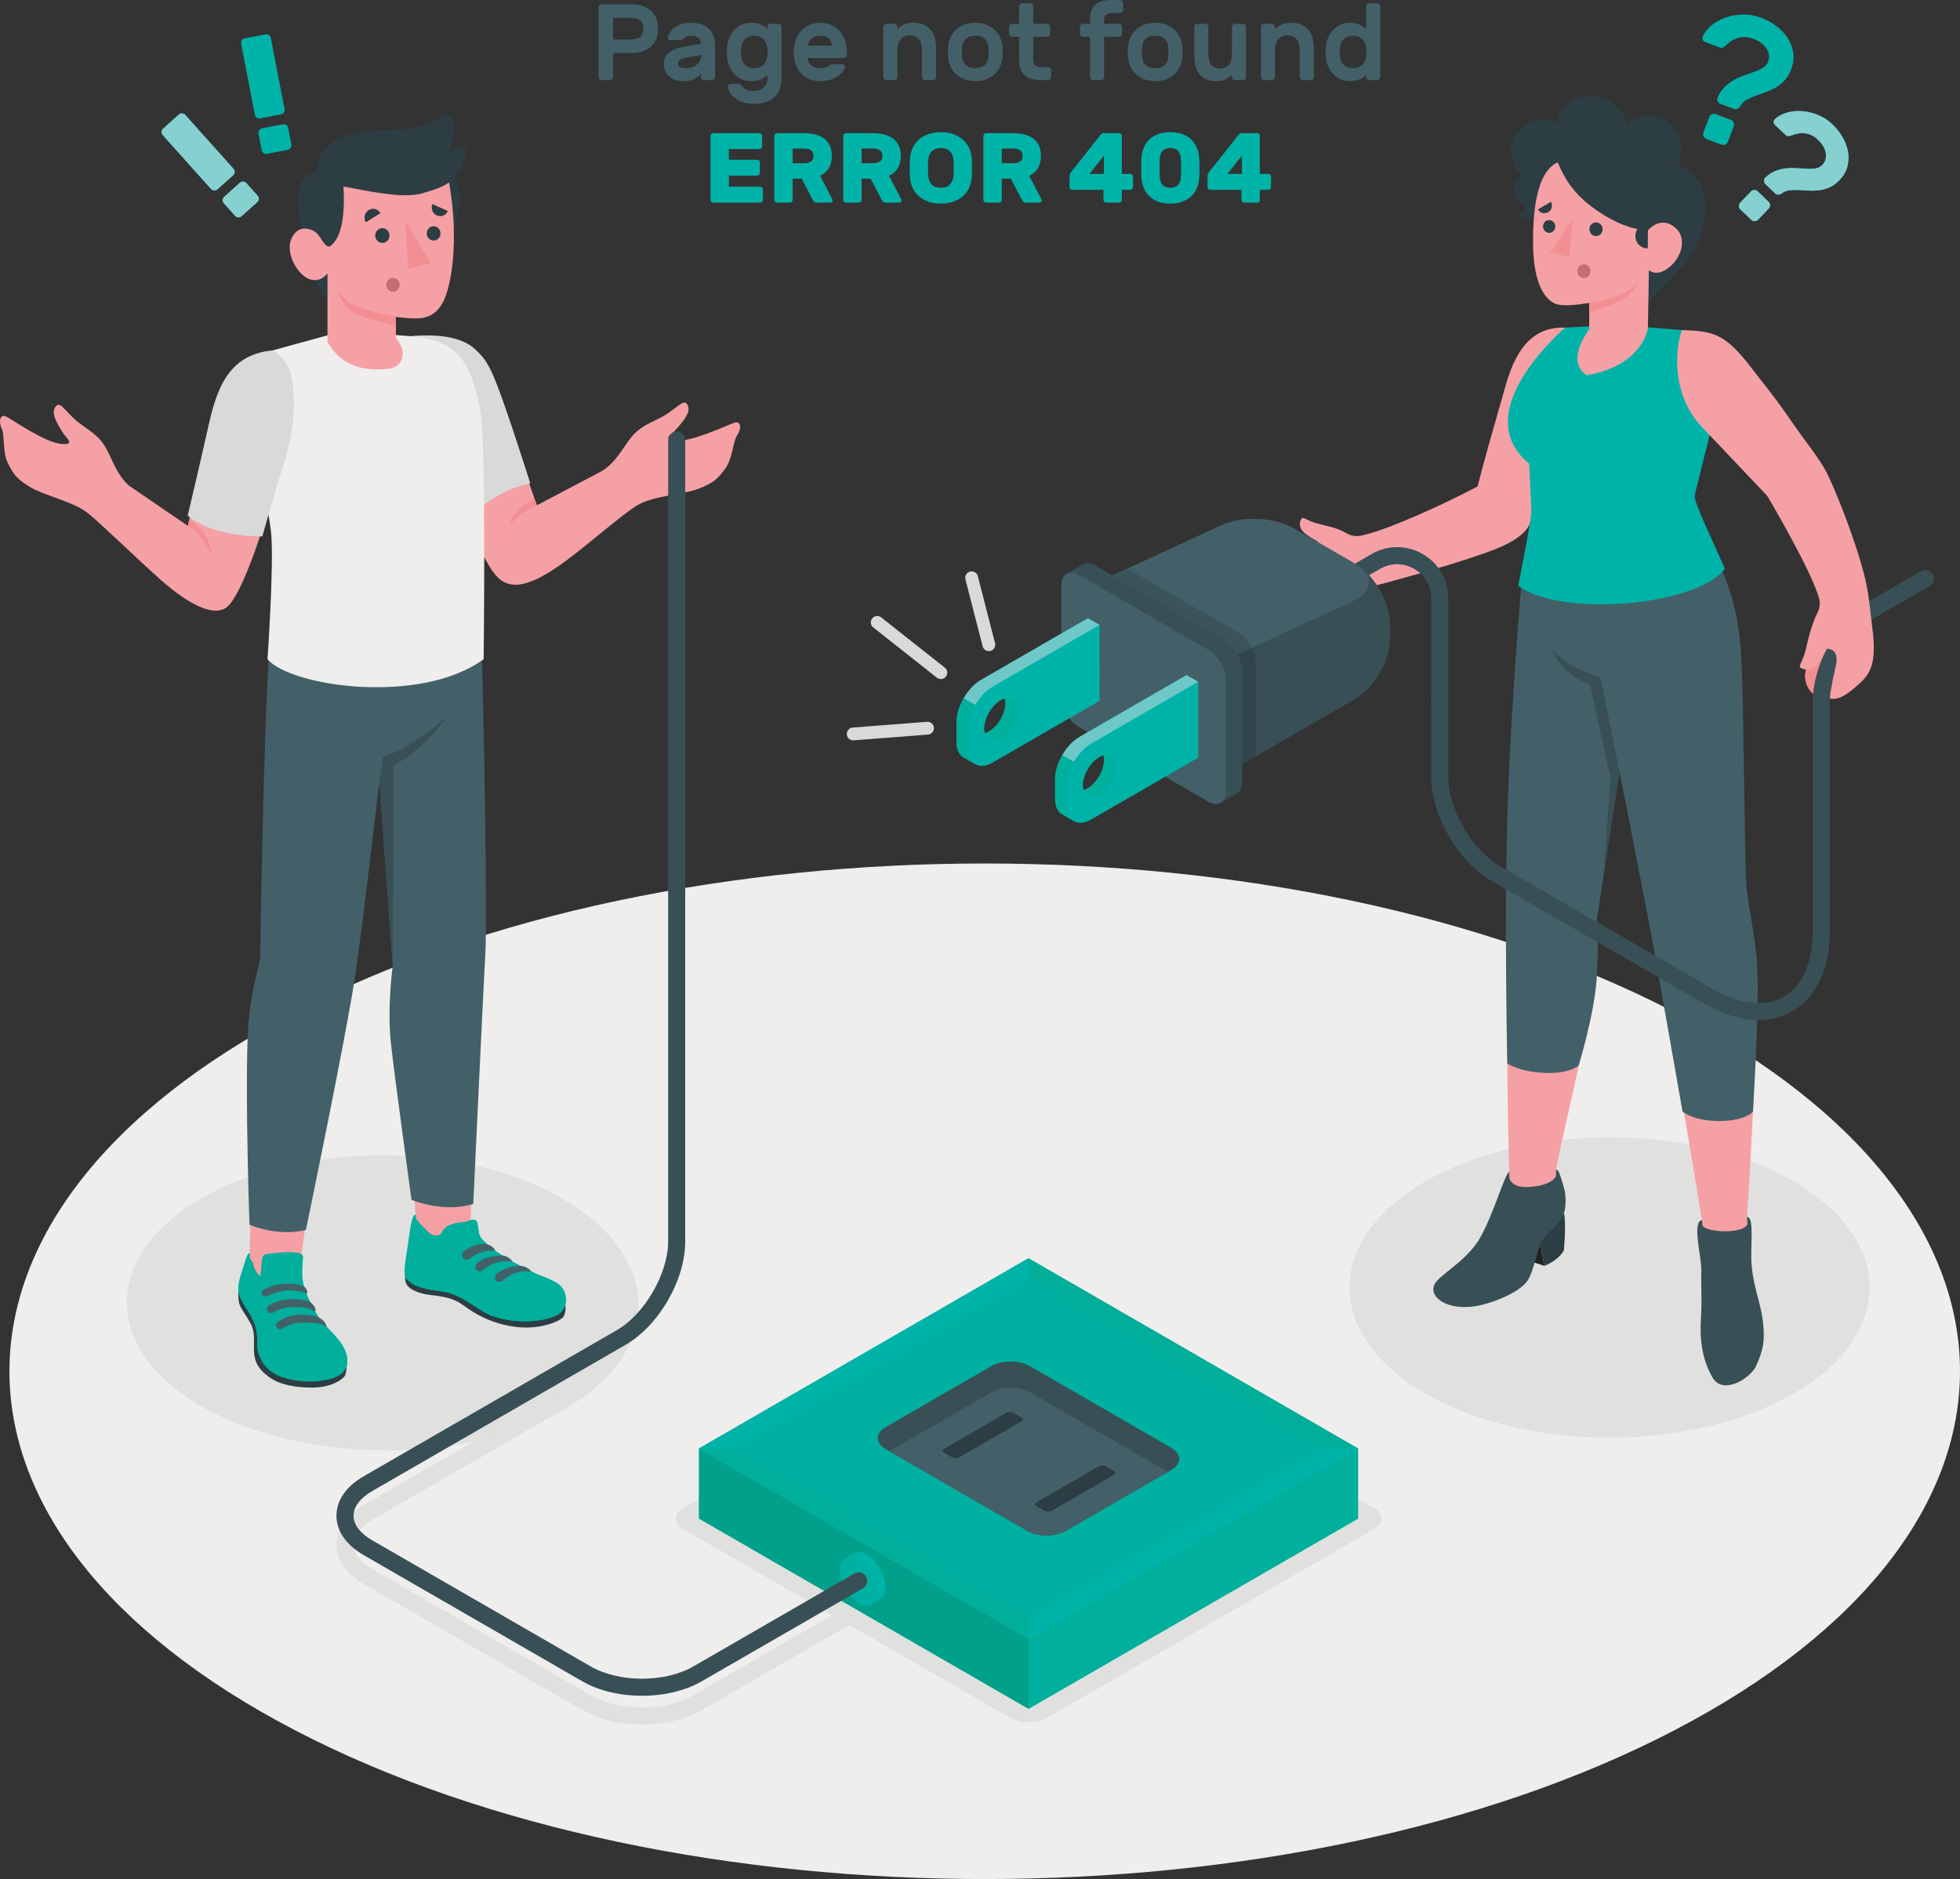 <?xml version="1.0" encoding="UTF-8" standalone="no"?><!-- Generator: Gravit.io --><svg xmlns="http://www.w3.org/2000/svg" xmlns:xlink="http://www.w3.org/1999/xlink" style="isolation:isolate" viewBox="0 0 459.092 440.186" width="459.092pt" height="440.186pt"><rect x="0" y="0" width="459.092" height="440.186" fill="#333333" stroke="none"/><defs><clipPath id="_clipPath_P2TeBiU3rl0aC1sGD4ALNmYqHiFPJ3Tl"><rect width="459.092" height="440.186"/></clipPath></defs><g clip-path="url(#_clipPath_P2TeBiU3rl0aC1sGD4ALNmYqHiFPJ3Tl)"><path d=" M 69.122 405.346 C -20.09 358.893 -20.091 283.577 69.12 237.123 C 158.331 190.67 302.971 190.67 392.183 237.123 C 481.395 283.577 481.395 358.893 392.184 405.346 C 302.974 451.8 158.333 451.8 69.122 405.346 Z " fill="rgb(239,238,237)"/><path d=" M 420.09 276.721 C 443.885 290.459 443.885 312.733 420.09 326.471 C 396.295 340.209 357.716 340.209 333.921 326.471 C 310.127 312.733 310.127 290.459 333.922 276.722 C 357.717 262.983 396.296 262.983 420.09 276.721 Z " fill="rgb(224,224,223)"/><path d=" M 131.613 280.716 C 154.926 294.176 155.873 316.397 132.559 329.857 C 109.246 343.317 70.502 342.918 47.189 329.459 C 23.875 315.999 23.876 294.176 47.189 280.716 C 70.502 267.256 108.301 267.256 131.613 280.716 Z " fill="rgb(224,224,223)"/><path d=" M 321.766 353.246 L 245.245 309.067 C 242.855 307.686 238.977 307.686 236.586 309.067 L 160.067 353.246 C 157.676 354.626 157.676 356.865 160.067 358.246 L 194.919 378.367 L 162.369 397.15 C 155.757 400.967 144.998 400.964 138.386 397.147 L 87.188 367.587 C 84.363 365.956 82.807 363.909 82.807 361.821 C 82.807 359.732 84.363 357.683 87.188 356.052 L 132.559 329.857 C 133.516 329.304 133.843 328.081 133.292 327.124 C 132.738 326.168 131.515 325.839 130.559 326.392 L 85.188 352.587 C 81.073 354.963 78.807 358.243 78.807 361.821 C 78.807 365.398 81.074 368.676 85.188 371.052 L 136.386 400.612 C 140.31 402.877 145.345 404.009 150.381 404.009 C 155.414 404.009 160.447 402.877 164.369 400.615 L 198.92 380.677 L 236.586 402.424 C 238.977 403.805 242.855 403.805 245.245 402.424 L 321.766 358.246 C 324.156 356.865 324.156 354.626 321.766 353.246 Z " fill="rgb(224,224,223)"/><path d=" M 409.209 285.074 C 409.209 285.074 411.986 243.896 411.168 228.709 C 410.52 216.676 408.885 211.717 408.544 209.003 C 408.544 209.003 405.598 180.951 405.354 157.112 C 405.237 145.639 404.174 137.472 397.889 123.831 L 357.454 133.504 C 356.633 139.563 353.855 179.863 353.199 215.695 C 352.624 247.063 353.519 274.528 353.519 274.528 L 353.56 276.179 C 353.56 278.012 353.157 279.293 351.979 282.235 C 350.784 285.215 348.605 289.48 345.716 292.596 C 344.884 293.494 339.118 298.539 338.357 299.614 C 335.88 302.503 341.012 304.131 344.822 303.622 C 348.843 303.086 355.088 301.559 356.859 299.11 C 358.039 297.479 358.925 291.765 360.138 290.111 C 364.229 284.535 365.908 282.137 365.938 280.354 C 365.992 277.135 364.885 275.861 364.49 274.043 C 364.82 270.245 373.022 238.989 373.163 227.925 C 373.232 222.652 372.875 215.391 372.875 215.391 L 379.24 178.872 C 381.698 187.99 386.019 210.639 387.472 219.329 C 389.249 229.944 393.879 257.202 396.615 273.465 C 397.67 279.738 398.161 282.904 398.642 285.811 L 398.761 287.057 C 398.847 288.629 399.995 305.536 400.616 309.075 C 401.916 316.468 408.488 315.538 409.54 309.558 C 410.435 304.47 409.315 288.716 409.29 286.784 L 409.209 285.074 Z " fill="rgb(245,160,165)"/><path d=" M 409.209 285.074 C 411.063 285.105 409.844 292.282 410.322 296.898 C 410.835 301.847 412.457 305.461 412.921 309.519 C 413.452 314.155 413.039 316.097 411.376 319.909 C 410.083 322.872 403.587 326.935 401.121 322.696 C 398.625 318.406 398.12 313.615 398.404 308.998 C 398.697 304.227 398.404 301.273 398.5 297.644 C 398.586 294.446 396.24 286.27 398.642 285.811 L 398.761 287.057 C 399.623 288.781 408.405 289.125 409.29 286.784 L 409.209 285.074 Z " fill="rgb(56,79,86)"/><path d=" M 366.329 284.25 C 366.897 286.563 366.309 292.903 366.309 292.903 C 366.309 292.903 365.308 295.09 361.739 296.546 L 360.138 287.727 L 366.329 284.25 Z " fill="rgb(44,61,67)"/><path d=" M 361.739 296.546 L 353.873 293.964 L 351.979 286.983 L 360.816 291.456 L 361.739 296.546 Z " fill="rgb(34,34,36)"/><path d=" M 353.56 276.179 L 353.519 274.528 C 352.451 275.047 350.099 283.651 346.92 289.553 C 344.017 294.942 338.264 297.945 336.397 300.29 C 333.898 303.427 338.754 307.471 346.549 305.804 C 350.418 304.976 356.277 302.501 357.864 299.891 C 359.453 297.28 359.99 292.484 361.289 290.565 C 362.588 288.646 365.674 286.435 366.329 284.25 C 366.689 283.05 366.977 280.386 366.313 278.219 C 365.702 276.231 365.169 273.826 364.49 274.043 L 364.445 275.555 C 363.923 276.619 362.04 277.857 358.104 278.07 C 356.232 278.171 354.417 277.885 353.56 276.179 Z " fill="rgb(56,79,86)"/><path d=" M 356.681 133.015 C 356.681 133.015 354.008 162.681 353.148 188.957 C 352.286 215.234 353.057 249.127 353.057 249.127 C 353.057 249.127 355.769 251.067 361.739 251.335 C 367.709 251.603 369.775 249.613 369.775 249.613 C 369.775 249.613 373.422 237.706 373.993 229.327 C 374.565 220.947 373.993 215.696 373.993 215.696 L 379.324 180.638 C 379.324 180.638 386.084 215.155 386.852 219.329 C 387.618 223.502 394.098 260.379 394.098 260.379 C 394.098 260.379 396.641 262.727 403.16 262.603 C 408.922 262.494 410.598 260.426 410.598 260.426 C 410.598 260.426 411.987 237.807 411.67 228.143 C 411.392 219.627 409.447 212.842 409.058 207.319 C 408.669 201.796 408.442 170.331 408.053 158.352 C 407.664 146.374 406.588 135.965 396.353 121.549 L 356.681 133.015 Z " fill="rgb(67,96,105)"/><path d=" M 379.324 180.638 L 374.891 158.677 C 374.891 158.677 367.153 156.658 363.547 151.933 C 363.547 151.933 364.55 157.171 372.503 160.52 L 377.223 182.4 L 375.618 205.006 L 379.324 180.638 Z " fill="rgb(56,79,86)"/><path d=" M 300.189 127.518 C 304.266 128.344 308.697 126.888 308.697 126.888 C 307.175 126.03 305.992 125.325 305.327 124.654 C 304.004 123.322 304.464 121.937 304.93 121.432 C 305.292 121.039 306.212 121.965 308.294 122.555 C 310.953 123.309 312.882 123.463 315.447 124.943 C 316.403 125.495 317.54 125.715 318.647 125.507 C 324.891 124.33 339.441 117.516 346.103 113.943 C 347.471 108.399 349.824 100.233 352.739 90.058 C 355.427 80.677 359.748 76.572 366.613 76.729 L 365.663 97.094 C 365.663 97.094 362.388 111.165 358.328 122.652 C 357.613 124.675 354.767 126.988 349.549 128.927 C 342.789 131.437 334.628 133.801 324.658 136.53 C 320.931 137.55 316.004 138.622 312.277 138.94 C 301.737 139.84 297.698 136.909 296.259 134.867 C 292.239 129.164 294.662 126.399 300.189 127.518 Z " fill="rgb(245,160,165)"/><path d=" M 384.348 76.572 L 393.967 77.318 C 391.349 91.344 401.203 98.851 401.203 98.851 L 396.914 116.139 C 397.056 118.272 400.599 125.472 404.03 133.219 C 397.579 141.856 365.938 144.805 355.618 137.226 C 357.211 129.084 358.4 122.9 358.715 119.814 L 358.193 108.645 C 345.26 98.031 360.869 81.869 366.613 76.729 L 373.837 76.407 L 384.348 76.572 Z " fill="rgb(0,179,169)"/><path d=" M 424.856 162.661 C 423.448 161.686 422.635 159.641 422.8 158.027 C 422.966 156.413 423.339 154.392 424.001 153.611 C 424.663 152.831 428.874 147.125 430.736 150.446 C 432.768 154.069 432.328 155.531 432.328 155.531 L 424.856 162.661 Z " fill="rgb(243,142,146)"/><path d=" M 411.901 238.977 C 407.94 238.977 403.6 237.681 399.149 235.111 L 349.22 206.285 C 341.507 201.83 335.23 190.96 335.23 182.052 L 335.229 140.165 C 335.229 137.283 333.739 134.702 331.243 133.261 C 328.748 131.82 325.766 131.82 323.27 133.26 L 305.733 143.385 C 304.775 143.938 303.553 143.609 303 142.653 C 302.448 141.696 302.776 140.473 303.733 139.921 L 321.27 129.796 C 325.017 127.631 329.494 127.632 333.243 129.797 C 336.99 131.961 339.229 135.837 339.229 140.165 L 339.23 182.052 C 339.23 189.557 344.721 199.068 351.22 202.82 L 401.149 231.646 C 407.537 235.335 413.462 235.978 417.825 233.459 C 422.191 230.939 424.595 225.488 424.595 218.11 L 424.595 164.634 C 424.595 155.576 430.386 145.136 437.781 140.867 L 449.966 133.831 C 450.921 133.276 452.145 133.606 452.698 134.563 C 453.25 135.519 452.924 136.743 451.966 137.295 L 439.781 144.33 C 433.717 147.831 428.595 157.129 428.595 164.634 L 428.595 218.11 C 428.595 226.977 425.48 233.659 419.825 236.923 C 417.449 238.295 414.774 238.977 411.901 238.977 Z " fill="rgb(56,79,86)"/><path d=" M 325.597 146.275 L 325.597 149.545 C 325.597 154.778 321.923 161.142 317.391 163.759 L 287.104 181.244 L 256.316 163.465 L 256.309 136.803 L 286.203 122.995 C 290.954 120.801 298.48 121.143 303.012 123.759 L 317.391 132.061 C 321.923 134.678 325.597 141.041 325.597 146.275 Z " fill="rgb(56,79,86)"/><path d=" M 286.203 122.995 C 290.954 120.801 298.48 121.143 303.012 123.759 L 317.391 132.061 C 321.923 134.678 321.745 138.578 316.994 140.772 L 287.108 154.577 L 256.309 136.803 L 286.203 122.995 Z " fill="rgb(67,96,105)"/><path d=" M 290.959 179.019 L 290.959 179.019 L 294.116 177.196 L 294.116 177.196 L 290.959 179.019 Z  M 260.597 134.822 L 260.597 134.822 L 264.105 133.202 L 260.597 134.822 Z " fill="rgb(209,211,211)"/><path d=" M 290.959 179.019 L 290.959 157.09 C 290.959 155.863 290.556 154.513 289.894 153.29 L 293.204 151.761 C 293.775 152.904 294.116 154.138 294.116 155.267 L 294.116 177.196 L 290.959 179.019 Z " fill="rgb(50,69,75)"/><path d=" M 289.894 153.29 C 289.144 151.903 288.061 150.679 286.857 149.983 L 260.597 134.822 L 264.105 133.202 L 290.013 148.161 C 291.302 148.905 292.451 150.254 293.204 151.761 L 289.894 153.29 Z " fill="rgb(59,84,92)"/><path d=" M 253.693 132.213 C 254.429 131.788 255.446 131.848 256.573 132.499 L 286.857 149.983 C 289.123 151.292 290.959 154.473 290.959 157.09 L 290.959 183.17 C 290.959 184.48 290.497 185.394 289.752 185.816 C 289.06 186.208 286.586 187.636 285.901 188.039 C 285.162 188.475 284.14 188.418 283.004 187.763 L 252.721 170.279 C 250.455 168.971 248.618 165.789 248.618 163.172 L 248.618 137.092 C 248.618 135.789 249.072 134.866 249.811 134.44 C 250.504 134.04 252.998 132.613 253.693 132.213 Z " fill="rgb(56,79,86)"/><path d=" M 283.004 152.207 L 252.721 134.723 C 250.454 133.415 248.618 134.476 248.618 137.092 L 248.618 163.172 C 248.618 165.789 250.454 168.971 252.721 170.279 L 283.004 187.763 C 285.27 189.071 287.108 188.011 287.108 185.394 L 287.108 159.314 C 287.108 156.698 285.271 153.515 283.004 152.207 Z " fill="rgb(67,96,105)"/><path d=" M 258.468 176.947 C 258.552 177.263 258.609 177.623 258.609 178.018 C 258.609 180.473 256.885 183.457 254.76 184.685 C 254.417 184.882 254.091 185.002 253.776 185.087 C 253.692 184.771 253.633 184.43 253.633 184.036 C 253.633 181.581 255.357 178.596 257.483 177.369 C 257.824 177.171 258.152 177.033 258.468 176.947 Z  M 247.136 182.561 L 247.137 187.074 C 247.137 188.903 247.771 190.178 248.804 190.772 C 249.264 191.037 251.069 192.079 251.53 192.349 C 252.574 192.957 254.017 192.881 255.605 191.964 L 280.653 177.503 L 280.65 159.725 L 277.927 158.151 L 252.879 172.612 C 249.707 174.444 247.136 178.898 247.136 182.561 Z " fill="rgb(0,179,169)"/><path d=" M 251.541 192.355 L 251.537 192.353 L 251.52 192.343 C 251.523 192.345 251.527 192.347 251.53 192.349 C 251.534 192.351 251.537 192.353 251.541 192.355 Z  M 248.268 190.369 C 247.671 189.807 247.286 188.939 247.173 187.804 C 247.289 188.932 247.678 189.8 248.268 190.369 Z  M 247.517 179.962 C 247.621 179.589 247.744 179.216 247.887 178.847 C 247.745 179.217 247.621 179.589 247.517 179.962 Z  M 247.891 178.836 C 247.891 178.836 247.891 178.836 247.891 178.836 C 247.891 178.836 247.891 178.836 247.891 178.836 Z " fill="rgb(195,197,197)"/><path d=" M 251.558 192.363 L 251.541 192.355 C 251.537 192.353 251.534 192.351 251.53 192.349 C 251.527 192.347 251.523 192.345 251.52 192.343 L 251.438 192.293 C 250.837 191.943 249.228 191.013 248.808 190.763 C 248.613 190.655 248.433 190.524 248.268 190.369 C 247.678 189.8 247.289 188.932 247.173 187.804 C 247.15 187.571 247.138 187.328 247.138 187.073 L 247.138 182.563 C 247.138 181.722 247.271 180.842 247.517 179.962 C 247.621 179.589 247.745 179.217 247.887 178.847 C 247.888 178.844 247.889 178.84 247.891 178.836 C 247.891 178.836 247.891 178.836 247.891 178.836 C 248.147 178.172 248.462 177.519 248.827 176.893 L 248.827 176.893 L 248.827 176.893 L 251.548 178.463 C 250.508 180.283 249.867 182.293 249.867 184.133 L 249.867 188.643 C 249.867 190.073 250.258 191.163 250.917 191.863 C 251.052 192.015 251.215 192.136 251.382 192.247 L 251.558 192.363 Z " fill="rgb(0,175,156)"/><path d=" M 251.548 178.463 L 251.548 178.463 L 251.548 178.463 L 248.827 176.893 C 249.867 175.093 251.298 173.533 252.878 172.613 L 277.928 158.153 L 280.638 159.723 L 255.608 174.183 C 254.018 175.103 252.587 176.663 251.548 178.463 Z " fill="rgb(110,200,199)"/><path d=" M 251.667 192.433 L 251.598 192.393 L 251.642 192.411 C 251.645 192.412 251.647 192.413 251.649 192.414 L 251.667 192.433 Z " fill="rgb(254,254,254)"/><path d=" M 251.649 192.414 C 251.647 192.413 251.645 192.412 251.642 192.411 L 251.648 192.413 L 251.649 192.414 Z " fill="rgb(110,200,199)"/><path d=" M 251.642 192.411 L 251.598 192.393 L 251.567 192.37 C 251.592 192.384 251.617 192.398 251.642 192.411 Z " fill="rgb(195,197,197)"/><path d=" M 251.648 192.413 L 251.642 192.411 C 251.617 192.398 251.592 192.384 251.567 192.37 L 251.558 192.363 L 251.648 192.413 Z " fill="rgb(0,175,156)"/><path d=" M 253.776 185.087 C 253.775 185.085 253.774 185.082 253.774 185.08 C 253.868 185.057 253.963 185.032 254.057 185.002 C 253.962 185.034 253.869 185.062 253.776 185.087 Z  M 254.621 184.761 C 254.666 184.736 254.71 184.711 254.755 184.683 C 256.877 183.451 258.603 180.476 258.603 178.012 C 258.603 177.614 258.544 177.25 258.468 176.947 L 258.468 176.947 C 258.552 177.263 258.609 177.623 258.609 178.018 C 258.609 180.473 256.885 183.457 254.76 184.685 C 254.713 184.711 254.667 184.737 254.621 184.761 Z " fill="rgb(195,197,197)"/><path d=" M 255.769 186.786 C 254.787 186.786 254.043 186.173 253.77 185.081 C 253.771 185.08 253.772 185.08 253.774 185.08 C 253.774 185.082 253.775 185.085 253.776 185.087 C 253.869 185.062 253.962 185.034 254.057 185.002 C 254.242 184.943 254.429 184.866 254.621 184.761 C 254.667 184.737 254.713 184.711 254.76 184.685 C 256.885 183.457 258.609 180.473 258.609 178.018 C 258.609 177.623 258.552 177.263 258.468 176.947 C 258.726 176.875 258.974 176.84 259.209 176.84 C 260.466 176.84 261.331 177.849 261.331 179.585 C 261.331 182.049 259.607 185.024 257.484 186.256 C 256.869 186.615 256.286 186.786 255.769 186.786 Z " fill="rgb(0,175,156)"/><path d=" M 235.376 163.613 C 235.459 163.929 235.517 164.29 235.517 164.684 C 235.517 167.139 233.793 170.123 231.668 171.35 C 231.325 171.548 231 171.668 230.683 171.753 C 230.6 171.438 230.542 171.096 230.542 170.702 C 230.542 168.247 232.264 165.263 234.391 164.035 C 234.733 163.837 235.06 163.699 235.376 163.613 Z  M 224.044 169.228 L 224.045 173.74 C 224.046 175.569 224.679 176.844 225.712 177.438 C 226.172 177.703 227.976 178.745 228.439 179.015 C 229.482 179.623 230.925 179.547 232.513 178.63 L 257.561 164.169 L 257.558 146.391 L 254.834 144.817 L 229.788 159.278 C 226.615 161.11 224.044 165.564 224.044 169.228 Z " fill="rgb(0,179,169)"/><path d=" M 228.558 179.083 L 228.508 179.063 L 228.438 179.023 C 228.238 178.904 227.799 178.647 227.325 178.37 C 227.742 178.611 228.131 178.836 228.354 178.966 C 228.42 179.008 228.488 179.047 228.558 179.083 Z  M 225.035 176.889 C 224.647 176.463 224.363 175.895 224.201 175.196 C 224.364 175.893 224.65 176.462 225.035 176.889 Z  M 225.512 163.951 C 225.582 163.821 225.654 163.691 225.728 163.563 L 225.728 163.563 C 225.654 163.691 225.582 163.821 225.512 163.951 Z " fill="rgb(195,197,197)"/><path d=" M 228.354 178.966 C 228.131 178.836 227.742 178.611 227.325 178.37 C 226.683 177.994 225.977 177.583 225.717 177.433 C 225.464 177.291 225.236 177.109 225.035 176.889 C 224.65 176.462 224.364 175.893 224.201 175.196 C 224.1 174.758 224.048 174.27 224.048 173.733 L 224.048 169.223 C 224.048 168.303 224.208 167.343 224.498 166.383 C 224.747 165.56 225.091 164.736 225.512 163.951 C 225.582 163.821 225.654 163.691 225.728 163.563 L 225.737 163.573 L 225.737 163.573 L 228.458 165.133 L 228.447 165.143 C 228.188 165.593 227.958 166.053 227.757 166.523 C 227.138 167.943 226.778 169.423 226.778 170.803 L 226.778 175.313 C 226.778 176.733 227.168 177.833 227.827 178.533 C 227.984 178.697 228.162 178.844 228.354 178.966 Z " fill="rgb(0,175,156)"/><path d=" M 228.754 159.983 C 229.089 159.717 229.435 159.479 229.788 159.273 L 248.618 148.403 L 248.618 148.406 L 229.788 159.278 C 229.435 159.482 229.089 159.718 228.754 159.983 Z " fill="rgb(254,254,254)"/><path d=" M 248.618 148.406 L 248.618 148.403 L 254.837 144.813 L 255.99 145.485 L 254.834 144.817 L 248.618 148.406 Z " fill="rgb(150,168,174)"/><path d=" M 228.458 165.133 L 228.458 165.133 L 225.737 163.573 C 226.545 162.168 227.588 160.907 228.754 159.983 C 229.089 159.718 229.435 159.482 229.788 159.278 L 248.618 148.406 L 254.834 144.817 L 255.99 145.485 L 257.548 146.393 L 232.518 160.853 C 230.918 161.773 229.498 163.333 228.458 165.133 Z " fill="rgb(110,200,199)"/><path d=" M 228.577 179.103 L 228.508 179.063 L 228.558 179.083 L 228.577 179.103 Z " fill="rgb(254,254,254)"/><path d=" M 230.683 171.753 C 230.683 171.751 230.682 171.748 230.681 171.746 C 230.778 171.723 230.875 171.697 230.972 171.665 C 230.875 171.699 230.779 171.728 230.683 171.753 Z  M 231.536 171.423 C 231.578 171.4 231.621 171.375 231.663 171.349 C 233.785 170.117 235.51 167.142 235.51 164.678 C 235.51 164.28 235.452 163.916 235.376 163.613 L 235.376 163.613 C 235.459 163.929 235.517 164.29 235.517 164.684 C 235.517 167.139 233.793 170.123 231.668 171.35 C 231.624 171.376 231.58 171.4 231.536 171.423 Z " fill="rgb(195,197,197)"/><path d=" M 232.677 173.452 C 231.695 173.452 230.951 172.839 230.678 171.746 C 230.679 171.746 230.68 171.746 230.681 171.746 C 230.682 171.748 230.683 171.751 230.683 171.753 C 230.779 171.728 230.875 171.699 230.972 171.665 C 231.157 171.606 231.344 171.529 231.536 171.423 C 231.58 171.4 231.624 171.376 231.668 171.35 C 233.793 170.123 235.517 167.139 235.517 164.684 C 235.517 164.29 235.459 163.929 235.376 163.613 C 235.635 163.541 235.883 163.506 236.117 163.506 C 237.374 163.506 238.24 164.515 238.24 166.251 C 238.24 168.715 236.515 171.69 234.392 172.922 C 233.777 173.281 233.194 173.452 232.677 173.452 Z " fill="rgb(0,175,156)"/><path d=" M 233.069 150.66 L 229.041 134.979 C 228.835 134.176 228.018 133.693 227.215 133.899 C 226.413 134.105 225.93 134.923 226.136 135.725 L 230.164 151.407 C 230.37 152.209 231.187 152.693 231.99 152.486 C 232.792 152.28 233.275 151.463 233.069 150.66 Z " fill="rgb(216,217,217)"/><path d=" M 221.3 156.399 L 206.402 144.63 C 205.752 144.116 204.808 144.227 204.295 144.877 C 203.781 145.527 203.892 146.47 204.542 146.984 L 219.44 158.753 C 220.09 159.266 221.033 159.155 221.547 158.505 C 222.06 157.855 221.95 156.912 221.3 156.399 Z " fill="rgb(216,217,217)"/><path d=" M 217.142 169.091 L 199.733 170.441 C 198.907 170.505 198.289 171.226 198.353 172.052 C 198.417 172.878 199.139 173.496 199.965 173.432 L 217.374 172.082 C 218.199 172.018 218.817 171.296 218.753 170.47 C 218.689 169.644 217.967 169.027 217.142 169.091 Z " fill="rgb(216,217,217)"/><path d=" M 438.467 146.343 C 438.075 143.337 437.748 139.069 436.827 135.339 C 434.502 125.914 429.436 113.717 427.768 110.523 C 426.099 107.33 422.327 102.683 419.655 98.755 C 415.876 93.202 413.221 90.089 410.346 86.323 C 404.03 78.05 401.34 77.579 393.967 77.318 C 392.971 79.947 390.688 90.726 398.072 99.439 L 413.917 116.139 C 414.816 117.589 424.495 134.134 426.107 140.247 C 426.392 141.33 426.238 142.48 425.731 143.479 C 424.37 146.159 423.564 149.522 422.957 152.233 C 422.483 154.355 421.228 156.034 421.655 156.36 C 422.204 156.78 423.562 157.298 425.163 156.08 C 425.934 155.494 427.109 153.553 427.896 151.967 C 429.226 151.972 430.082 152.744 430.183 154.15 C 430.272 155.381 429.713 157.097 429.291 159.229 C 429.209 159.641 429.108 160.121 428.912 161.282 C 428.781 161.913 428.654 162.755 428.639 163.665 C 430.656 164.039 432.722 162.812 436.083 159.627 C 439.12 156.749 439.321 152.882 438.467 146.343 Z " fill="rgb(245,160,165)"/><path d=" M 386.069 71.715 C 386.121 69.743 392.628 65.03 395.917 60.052 C 398.965 55.439 403.227 42.737 393.13 38.676 C 393.13 38.676 395.302 32.581 391.349 28.995 C 387.396 25.41 382.057 27.62 381.216 29.126 C 381.216 29.126 379.744 22.817 372.76 22.481 C 365.776 22.144 364.479 28.659 364.479 28.659 C 364.479 28.659 358.962 26.13 355.261 31.238 C 351.56 36.346 356.475 41.029 356.475 41.029 C 356.475 41.029 354.254 42.43 354.594 44.931 C 354.888 47.094 356.954 47.627 357.199 48.702 C 357.445 49.777 356.084 50.41 355.384 49.644 C 355.384 49.644 355.612 51.498 357.945 51.371 C 360.279 51.244 362.353 48.078 362.353 48.078 L 386.069 71.715 Z " fill="rgb(44,61,67)"/><path d=" M 364.863 38.037 C 361.876 39.332 359.036 43.901 359.079 56.683 C 359.115 67.517 362.437 70.257 364.115 71.061 C 365.794 71.865 369.069 71.459 372.253 70.969 L 372.241 77.197 C 372.241 77.197 366.481 84.353 371.646 87.911 C 384.963 85.581 385.99 76.843 385.99 76.843 L 386.226 63.263 C 386.226 63.263 388.058 65.188 391.28 62.366 C 393.941 60.036 394.898 56.039 392.9 53.847 C 390.903 51.654 388.335 51.476 386.019 53.928 C 386.019 53.928 381.768 54.201 375.381 50.189 C 368.842 46.083 366.613 42.118 364.863 38.037 Z " fill="rgb(245,160,165)"/><path d=" M 372.541 63.467 C 372.573 64.352 371.908 65.093 371.056 65.122 C 370.204 65.15 369.488 64.455 369.455 63.571 C 369.423 62.685 370.088 61.944 370.94 61.916 C 371.791 61.888 372.509 62.582 372.541 63.467 Z " fill="rgb(195,110,112)"/><path d=" M 364.302 53.002 C 364.332 53.827 363.713 54.517 362.919 54.544 C 362.125 54.571 361.457 53.924 361.428 53.099 C 361.398 52.274 362.017 51.584 362.811 51.558 C 363.605 51.531 364.272 52.178 364.302 53.002 Z " fill="rgb(44,61,67)"/><path d=" M 375.379 53.645 C 375.412 54.53 374.747 55.271 373.895 55.3 C 373.043 55.329 372.326 54.634 372.294 53.749 C 372.262 52.863 372.927 52.123 373.779 52.094 C 374.63 52.065 375.348 52.76 375.379 53.645 Z " fill="rgb(44,61,67)"/><path d=" M 363.305 47.258 L 360.256 49.041 C 360.696 49.94 361.814 50.185 362.656 49.693 C 363.497 49.2 363.744 48.155 363.305 47.258 Z " fill="rgb(44,61,67)"/><path d=" M 385.996 52.161 L 385.96 58.18 C 384.35 58.234 383.053 56.93 383.064 55.268 C 383.074 53.607 384.388 52.216 385.996 52.161 Z " fill="rgb(44,61,67)"/><path d=" M 368.248 51.557 L 367.632 60.192 L 363.079 59.125 L 368.248 51.557 Z " fill="rgb(243,142,146)"/><path d=" M 372.253 70.969 C 375.608 70.577 382.529 68.651 383.655 65.839 C 383.655 65.839 383.264 67.612 381.174 69.408 C 379.082 71.202 372.249 73.065 372.249 73.065 L 372.253 70.969 Z " fill="rgb(243,142,146)"/><path d=" M 405.405 28.062 C 405.704 28.175 405.923 28.383 406.058 28.683 C 406.196 28.984 406.206 29.285 406.093 29.585 L 404.735 33.192 C 404.621 33.493 404.414 33.712 404.113 33.847 C 403.813 33.984 403.513 33.995 403.212 33.882 L 399.688 32.556 C 399.387 32.441 399.168 32.235 399.032 31.933 C 398.895 31.633 398.883 31.333 398.997 31.032 L 400.356 27.425 C 400.469 27.124 400.675 26.906 400.977 26.769 C 401.278 26.634 401.577 26.622 401.879 26.735 L 405.405 28.062 Z  M 412.53 4.165 C 413.815 4.648 414.998 5.297 416.08 6.11 C 417.161 6.923 418.044 7.856 418.724 8.908 C 419.405 9.959 419.839 11.105 420.027 12.347 C 420.214 13.587 420.056 14.877 419.552 16.216 C 419.141 17.308 418.612 18.194 417.967 18.872 C 417.322 19.549 416.612 20.108 415.838 20.55 C 415.064 20.991 414.26 21.36 413.432 21.656 C 412.603 21.952 411.817 22.234 411.078 22.5 C 410.337 22.768 409.657 23.082 409.039 23.441 C 408.419 23.801 407.956 24.267 407.648 24.836 C 407.48 25.117 407.259 25.329 406.987 25.476 C 406.712 25.623 406.425 25.639 406.125 25.526 L 403.01 24.353 C 402.709 24.24 402.484 24.031 402.334 23.724 C 402.185 23.418 402.179 23.121 402.321 22.83 C 402.776 21.785 403.353 20.933 404.053 20.277 C 404.753 19.62 405.503 19.076 406.306 18.644 C 407.108 18.213 407.928 17.86 408.765 17.582 C 409.603 17.305 410.384 17.03 411.112 16.757 C 411.837 16.485 412.469 16.176 413.003 15.832 C 413.539 15.489 413.915 15.029 414.131 14.454 C 414.522 13.417 414.406 12.398 413.784 11.399 C 413.161 10.401 412.126 9.629 410.678 9.083 C 408.356 8.208 406.21 8.727 404.243 10.638 C 403.993 10.888 403.765 11.058 403.56 11.152 C 403.352 11.247 403.071 11.226 402.715 11.092 L 399.396 9.842 C 399.151 9.749 398.968 9.587 398.853 9.357 C 398.738 9.126 398.731 8.874 398.833 8.601 C 399.22 7.655 399.883 6.788 400.819 6.002 C 401.753 5.216 402.845 4.598 404.091 4.146 C 405.337 3.696 406.694 3.449 408.159 3.409 C 409.626 3.368 411.082 3.62 412.53 4.165 Z " fill="rgb(0,179,169)"/><path d=" M 429.22 29.133 C 430.156 30.023 430.946 31.021 431.586 32.123 C 432.227 33.227 432.652 34.36 432.855 35.522 C 433.059 36.685 433.015 37.839 432.723 38.985 C 432.431 40.132 431.82 41.194 430.891 42.171 C 430.132 42.969 429.349 43.543 428.541 43.894 C 427.732 44.246 426.91 44.471 426.076 44.57 C 425.24 44.669 424.409 44.694 423.581 44.648 C 422.752 44.6 421.967 44.557 421.227 44.517 C 420.487 44.477 419.78 44.5 419.112 44.585 C 418.443 44.67 417.869 44.904 417.393 45.286 C 417.144 45.467 416.874 45.571 416.583 45.598 C 416.291 45.625 416.036 45.534 415.818 45.325 L 413.543 43.163 C 413.324 42.954 413.205 42.69 413.188 42.37 C 413.169 42.049 413.274 41.789 413.503 41.588 C 414.283 40.848 415.097 40.321 415.946 40.008 C 416.794 39.695 417.646 39.498 418.5 39.417 C 419.354 39.337 420.195 39.33 421.026 39.398 C 421.854 39.464 422.634 39.512 423.365 39.543 C 424.095 39.573 424.755 39.537 425.348 39.435 C 425.938 39.331 426.434 39.071 426.831 38.652 C 427.552 37.894 427.824 36.969 427.652 35.873 C 427.478 34.778 426.862 33.728 425.807 32.723 C 424.111 31.111 422.057 30.773 419.649 31.709 C 419.339 31.834 419.078 31.9 418.865 31.905 C 418.651 31.91 418.415 31.79 418.155 31.544 L 415.733 29.239 C 415.553 29.069 415.455 28.862 415.44 28.62 C 415.424 28.376 415.511 28.156 415.699 27.956 C 416.383 27.276 417.275 26.767 418.376 26.428 C 419.478 26.089 420.652 25.952 421.9 26.018 C 423.146 26.084 424.414 26.368 425.701 26.871 C 426.99 27.373 428.161 28.128 429.22 29.133 Z  M 414.26 47.262 C 414.479 47.471 414.593 47.73 414.601 48.042 C 414.609 48.354 414.508 48.619 414.3 48.838 L 411.797 51.47 C 411.588 51.69 411.328 51.804 411.017 51.811 C 410.705 51.819 410.441 51.719 410.221 51.51 L 407.649 49.064 C 407.429 48.855 407.316 48.597 407.308 48.285 C 407.299 47.973 407.4 47.709 407.61 47.489 L 410.112 44.856 C 410.32 44.637 410.579 44.523 410.892 44.515 C 411.202 44.508 411.467 44.607 411.688 44.816 L 414.26 47.262 Z " fill="rgb(0,179,169)"/><path d=" M 410.981 51.811 C 410.685 51.811 410.432 51.711 410.221 51.51 L 407.649 49.064 C 407.429 48.855 407.316 48.597 407.308 48.285 C 407.307 48.273 407.307 48.261 407.307 48.249 C 407.307 47.952 407.408 47.7 407.61 47.489 L 410.112 44.856 C 410.32 44.637 410.579 44.523 410.892 44.515 C 410.902 44.515 410.913 44.515 410.923 44.515 C 411.22 44.515 411.474 44.614 411.688 44.816 L 414.26 47.262 C 414.479 47.471 414.593 47.73 414.601 48.042 C 414.601 48.054 414.601 48.066 414.601 48.078 C 414.601 48.374 414.5 48.627 414.3 48.838 L 411.797 51.47 C 411.588 51.69 411.328 51.804 411.017 51.811 C 411.005 51.811 410.993 51.811 410.981 51.811 Z " fill="rgb(134,208,207)"/><path d=" M 416.484 45.602 C 416.233 45.602 416.011 45.51 415.818 45.325 L 413.543 43.163 C 413.324 42.954 413.205 42.69 413.188 42.37 C 413.186 42.344 413.186 42.32 413.186 42.296 C 413.186 42.008 413.292 41.773 413.503 41.588 C 414.283 40.848 415.097 40.321 415.946 40.008 C 416.794 39.695 417.646 39.498 418.5 39.417 C 418.965 39.374 419.427 39.352 419.885 39.352 C 420.267 39.352 420.648 39.367 421.026 39.398 C 421.854 39.464 422.634 39.512 423.365 39.543 C 423.532 39.55 423.694 39.553 423.853 39.553 C 424.392 39.553 424.89 39.514 425.348 39.435 C 425.938 39.331 426.434 39.071 426.831 38.652 C 427.411 38.042 427.701 37.324 427.702 36.495 C 427.702 36.294 427.685 36.087 427.652 35.873 C 427.478 34.778 426.862 33.728 425.807 32.723 C 424.734 31.703 423.518 31.193 422.16 31.193 C 421.371 31.193 420.534 31.365 419.649 31.709 C 419.339 31.834 419.078 31.9 418.865 31.905 C 418.861 31.905 418.857 31.905 418.853 31.905 C 418.641 31.905 418.41 31.785 418.155 31.544 L 415.733 29.239 C 415.553 29.069 415.455 28.862 415.44 28.62 C 415.438 28.601 415.438 28.582 415.438 28.563 C 415.438 28.342 415.526 28.14 415.699 27.956 C 416.383 27.276 417.275 26.767 418.376 26.428 C 419.298 26.144 420.271 26.002 421.295 26.002 C 421.494 26.002 421.696 26.007 421.9 26.018 C 423.146 26.084 424.414 26.368 425.701 26.871 C 426.99 27.373 428.161 28.128 429.22 29.133 C 430.156 30.023 430.946 31.021 431.586 32.123 C 432.227 33.227 432.652 34.36 432.855 35.522 C 432.939 36.004 432.981 36.484 432.981 36.962 C 432.98 37.64 432.894 38.314 432.723 38.985 C 432.431 40.132 431.82 41.194 430.891 42.171 C 430.132 42.969 429.349 43.543 428.541 43.894 C 427.732 44.246 426.91 44.471 426.076 44.57 C 425.508 44.637 424.942 44.67 424.378 44.67 C 424.112 44.67 423.847 44.663 423.581 44.648 C 422.752 44.6 421.967 44.557 421.227 44.517 C 420.993 44.504 420.762 44.498 420.535 44.498 C 420.044 44.498 419.569 44.527 419.112 44.585 C 418.443 44.67 417.869 44.904 417.393 45.286 C 417.144 45.467 416.874 45.571 416.583 45.598 C 416.549 45.601 416.516 45.602 416.484 45.602 Z " fill="rgb(134,208,207)"/><path d=" M 58.44 298.694 C 61.611 300.622 65.82 300.706 69.79 299.305 L 72.838 278.339 L 58.786 274.751 L 58.44 298.694 Z " fill="rgb(245,160,165)"/><path d=" M 81.03 318.795 C 81.372 319.152 81.161 321.78 80.732 322.381 C 80.271 323.025 77.891 324.971 73.461 325.05 C 69.227 325.125 65.491 324.353 63.1 322.648 C 60.709 320.943 59.603 319.144 59.499 316.729 C 59.396 314.314 59.788 312.011 58.742 310.099 C 57.776 308.335 56.453 306.596 56.136 305.65 C 55.446 303.594 56.112 300.48 56.112 300.48 L 81.03 318.795 Z " fill="rgb(44,61,67)"/><path d=" M 70.761 298.42 C 70.784 299.316 70.887 300.209 71.132 301.12 C 71.643 303.015 72.478 304.819 73.431 306.543 C 73.922 307.431 74.444 308.305 75.056 309.118 C 76.25 310.705 77.767 312.037 79.039 313.565 C 80.312 315.094 81.364 316.921 81.365 318.883 C 81.367 322.2 77.716 323.131 74.926 323.474 C 71.946 323.841 68.804 323.514 65.967 322.54 C 62.811 321.457 60.632 318.849 60.272 315.623 C 60.169 314.697 60.276 313.76 60.217 312.831 C 60.082 310.709 59.095 308.724 57.955 306.905 C 57.295 305.849 56.57 304.814 56.152 303.649 C 55.399 301.555 56.214 299.288 56.875 297.279 C 57.447 295.542 57.902 293.45 58.513 293.649 C 58.496 294.005 58.496 294.782 58.496 294.782 C 58.679 295.176 59.121 295.458 59.225 295.912 C 59.334 296.385 59.462 296.854 59.654 297.301 C 59.947 297.983 60.399 298.617 61.034 299 C 61.143 297.754 61.251 296.507 61.36 295.261 C 61.393 294.875 61.441 294.457 61.707 294.176 C 61.977 293.891 62.4 293.825 62.789 293.773 C 65.149 293.465 67.553 293.157 69.897 293.569 C 70.248 293.63 70.634 293.733 70.824 294.035 C 70.98 294.283 70.961 294.598 70.936 294.889 C 70.835 296.091 70.73 297.256 70.761 298.42 Z " fill="rgb(0,179,169)"/><path d=" M 72.517 323.621 C 70.293 323.621 68.048 323.254 65.967 322.54 C 62.811 321.457 60.632 318.849 60.272 315.623 C 60.234 315.283 60.224 314.941 60.225 314.599 C 60.225 314.243 60.235 313.886 60.236 313.529 C 60.236 313.296 60.231 313.063 60.217 312.831 C 60.082 310.709 59.095 308.724 57.955 306.905 C 57.295 305.849 56.57 304.814 56.152 303.649 C 55.937 303.052 55.85 302.44 55.85 301.825 C 55.851 300.283 56.403 298.715 56.875 297.279 C 57.421 295.62 57.861 293.636 58.432 293.636 C 58.459 293.636 58.486 293.64 58.513 293.649 C 58.513 293.651 58.513 293.652 58.513 293.653 C 58.496 294.01 58.496 294.782 58.496 294.782 L 58.496 294.782 L 58.496 294.782 C 58.679 295.176 59.121 295.458 59.225 295.912 C 59.334 296.385 59.462 296.854 59.654 297.301 C 59.947 297.983 60.399 298.617 61.034 299 C 61.143 297.754 61.251 296.507 61.36 295.261 C 61.393 294.875 61.441 294.457 61.707 294.176 C 61.977 293.891 62.4 293.825 62.789 293.773 C 64.332 293.571 65.895 293.37 67.447 293.37 C 68.268 293.37 69.086 293.426 69.897 293.569 C 70.248 293.63 70.634 293.733 70.824 294.035 C 70.925 294.196 70.953 294.384 70.953 294.577 C 70.953 294.681 70.945 294.787 70.936 294.889 C 70.847 295.95 70.755 296.983 70.755 298.011 C 70.755 298.147 70.757 298.284 70.761 298.42 C 70.784 299.316 70.887 300.209 71.132 301.12 C 71.643 303.015 72.478 304.819 73.431 306.543 C 73.922 307.431 74.444 308.305 75.056 309.118 C 76.25 310.705 77.767 312.037 79.039 313.565 C 80.312 315.094 81.364 316.921 81.365 318.883 C 81.367 322.2 77.716 323.131 74.926 323.474 C 74.132 323.572 73.326 323.621 72.517 323.621 Z " fill="rgb(0,175,156)"/><path d=" M 73.839 307.261 C 72.657 306.272 69.898 306.111 68.38 306.191 C 66.479 306.292 64.913 306.872 64.01 307.466 C 63.609 307.729 63.073 307.651 62.752 307.298 C 62.365 306.874 62.439 306.214 62.921 305.898 C 63.878 305.27 65.596 304.406 67.844 304.369 C 71.572 304.307 72.627 305.002 72.627 305.002 C 72.627 305.002 74.262 306.184 73.839 307.261 Z " fill="rgb(67,96,105)"/><path d=" M 76.49 310.802 C 74.99 309.804 71.948 309.772 70.429 309.852 C 68.529 309.954 67.075 310.621 66.172 311.215 C 65.772 311.478 65.236 311.4 64.914 311.047 C 64.528 310.622 64.601 309.962 65.083 309.646 C 66.041 309.018 67.87 308.018 70.118 307.981 C 73.846 307.919 74.773 308.73 74.773 308.73 C 74.773 308.73 76.307 309.421 76.49 310.802 Z " fill="rgb(67,96,105)"/><path d=" M 66.556 300.735 C 69.137 300.608 70.21 300.954 71.204 301.378 C 71.839 301.78 72.214 302.837 71.779 303.076 C 70.977 302.572 69.499 302.302 67.671 302.285 C 66.444 302.273 64.876 302.686 63.595 303.172 C 63.27 303.296 62.884 303.474 62.544 303.638 C 62.087 303.86 61.532 303.655 61.343 303.193 C 61.183 302.8 61.342 302.351 61.722 302.149 C 62.649 301.654 64.471 300.837 66.556 300.735 Z " fill="rgb(67,96,105)"/><path d=" M 97.895 290.807 C 100.332 296.919 104.156 295.034 109.972 291.517 L 110.853 270.658 L 96.044 269.287 L 97.895 290.807 Z " fill="rgb(245,160,165)"/><path d=" M 132.319 305.511 C 132.627 306.254 132.453 307.607 131.996 308.447 C 131.538 309.286 126.902 311.581 120.855 310.846 C 114.807 310.109 110.771 307.44 108.539 305.783 C 106.307 304.127 103.914 303.711 100.917 303.377 C 97.921 303.043 95.663 301.999 95.08 300.558 C 94.496 299.117 95.385 296.737 95.385 296.737 L 132.319 305.511 Z " fill="rgb(44,61,67)"/><path d=" M 108.758 286.283 C 109.315 286.184 109.778 286.01 110.371 285.829 C 110.666 285.738 110.991 285.649 111.274 285.773 C 111.654 285.94 111.781 286.406 111.863 286.813 C 112.03 287.645 112.059 288.714 112.383 289.485 C 112.677 290.186 113.449 290.856 113.99 291.366 C 115.396 292.69 117.035 293.757 118.679 294.758 C 120.605 295.931 122.503 296.862 124.5 297.893 C 126.538 298.944 129.279 299.667 130.853 300.857 C 133.149 302.59 133.239 306.64 130.441 308.087 C 128.026 309.335 121.786 310.493 115.424 308.315 C 111.959 307.129 108.255 303.159 103.656 302.549 C 100.73 302.16 96.829 301.703 95.058 299.371 C 94.412 298.345 94.973 295.477 95.497 292.081 C 95.966 289.042 96.396 284.287 97.361 284.6 L 97.441 285.521 C 97.441 285.521 98.32 286.584 98.606 286.934 C 98.858 287.241 99.15 287.437 99.427 287.71 C 99.783 288.06 100.069 288.459 100.462 288.775 C 100.947 289.164 101.533 289.455 102.155 289.48 C 102.449 289.493 102.752 289.443 103.008 289.296 C 103.506 289.011 103.572 288.355 103.976 287.948 C 104.435 287.484 105.004 287.127 105.609 286.887 C 106.455 286.552 107.36 286.42 108.262 286.347 C 108.438 286.332 108.602 286.31 108.758 286.283 Z " fill="rgb(0,179,169)"/><path d=" M 122.882 309.535 C 120.583 309.535 118.014 309.202 115.424 308.315 C 111.959 307.129 108.255 303.159 103.656 302.549 C 100.73 302.16 96.829 301.703 95.058 299.371 C 94.851 299.043 94.768 298.525 94.768 297.861 C 94.768 296.454 95.141 294.39 95.497 292.081 C 95.951 289.138 96.369 284.585 97.271 284.585 C 97.301 284.585 97.331 284.59 97.361 284.6 L 97.441 285.521 C 97.441 285.521 98.32 286.584 98.606 286.934 C 98.858 287.241 99.15 287.437 99.427 287.71 C 99.783 288.06 100.069 288.459 100.462 288.775 C 100.947 289.164 101.533 289.455 102.155 289.48 C 102.183 289.482 102.212 289.482 102.24 289.482 C 102.507 289.482 102.777 289.429 103.008 289.296 C 103.506 289.011 103.572 288.355 103.976 287.948 C 104.435 287.484 105.004 287.127 105.609 286.887 C 106.455 286.552 107.36 286.42 108.262 286.347 C 108.438 286.332 108.602 286.31 108.758 286.283 C 109.315 286.184 109.778 286.01 110.371 285.829 C 110.562 285.77 110.765 285.712 110.962 285.712 C 111.069 285.712 111.174 285.729 111.274 285.773 C 111.654 285.94 111.781 286.406 111.863 286.813 C 112.03 287.645 112.059 288.714 112.383 289.485 C 112.677 290.186 113.449 290.856 113.99 291.366 C 115.396 292.69 117.035 293.757 118.679 294.758 C 120.605 295.931 122.503 296.862 124.5 297.893 C 126.538 298.944 129.279 299.667 130.853 300.857 C 131.965 301.696 132.56 303.08 132.559 304.447 C 132.559 305.903 131.884 307.341 130.441 308.087 C 129.009 308.827 126.231 309.535 122.882 309.535 Z " fill="rgb(0,175,156)"/><path d=" M 116.022 293.013 C 116.022 293.013 115.66 291.864 113.93 291.445 C 112.607 291.124 110.194 291.982 108.661 293.112 C 108.034 293.575 108.061 294.518 108.722 294.931 C 109.116 295.177 109.615 295.145 109.982 294.859 C 110.988 294.074 113.227 292.669 116.022 293.013 Z " fill="rgb(67,96,105)"/><path d=" M 120.039 295.556 C 120.039 295.556 119.248 294.16 117.54 294.094 C 117.54 294.094 114.044 294.006 111.776 295.904 C 111.197 296.388 111.189 297.264 111.829 297.662 C 112.21 297.898 112.692 297.867 113.043 297.587 C 114.062 296.77 116.112 295.049 120.039 295.556 Z " fill="rgb(67,96,105)"/><path d=" M 124.5 297.893 C 124.5 297.893 123.604 296.62 121.895 296.554 C 121.895 296.554 118.637 296.5 116.369 298.397 C 115.79 298.881 115.781 299.758 116.422 300.156 C 116.803 300.392 117.285 300.361 117.634 300.081 C 118.655 299.264 120.572 297.386 124.5 297.893 Z " fill="rgb(67,96,105)"/><path d=" M 58.042 242.394 C 58.492 232.329 60.635 227.081 60.939 224.29 C 60.939 224.29 61.761 168.898 63.107 152.084 L 112.708 149.976 C 113.44 167.931 114.1 216.339 113.716 222.735 C 113.347 228.862 110.853 282.036 110.853 282.036 C 103.839 284.22 96.386 281.071 96.386 281.071 C 96.386 281.071 92.225 250.827 91.542 244.157 C 90.657 235.523 92.01 226.148 92.01 226.148 L 88.841 183.079 C 88.841 183.079 85.008 216.471 83.115 229.048 C 80.945 243.458 71.651 288.123 71.651 288.123 C 64.96 289.798 58.44 286.905 58.44 286.905 C 58.44 286.905 57.388 256.99 58.042 242.394 Z " fill="rgb(67,96,105)"/><path d=" M 88.839 183.08 L 89.777 177.147 C 92.667 176.718 99.983 172.147 104.318 168.154 C 104.318 168.154 100.401 174.793 92.157 179.362 L 92.01 226.148 L 88.839 183.08 Z " fill="rgb(56,79,86)"/><path d=" M 109.176 120.795 C 105.801 113.103 100.007 100.152 100.007 100.152 L 98.532 79.104 C 98.532 79.104 101.818 79.189 104.943 79.677 C 108.069 80.165 113.012 83.147 115.28 88.763 C 116.964 92.935 125.745 118.378 125.745 118.378 L 141.048 110.313 C 144.965 107.82 146.353 103.697 148.855 101.354 C 151.358 99.011 153.887 98.613 156.622 96.705 C 159.357 94.796 160.491 93.265 161.187 95.17 C 161.883 97.076 158.786 100.012 158.226 100.744 C 157.667 101.476 154.613 103.037 158.461 103.237 C 162.308 103.437 170.069 99.697 171.927 99.057 C 173.785 98.416 173.622 100.622 172.657 101.99 C 171.692 103.358 171.586 107.382 169.964 109.639 C 168.244 112.034 167.316 113.065 163.629 114.49 C 160.195 115.818 153.091 116.153 149.426 118.268 C 145.761 120.383 136.902 128.389 130.997 132.496 C 123.067 138.013 118.603 138.373 115.498 133.975 C 112.393 129.577 110.364 123.503 109.176 120.795 Z " fill="rgb(245,160,165)"/><path d=" M 96.468 78.706 C 101.661 78.307 107.792 78.626 111.19 81.728 C 113.894 84.196 114.913 85.773 117.934 94.261 C 119.975 99.991 124.212 113.19 124.212 113.19 C 124.212 113.19 115.212 114.793 109.162 122.389 L 99.416 100.479 L 96.468 78.706 Z " fill="rgb(216,217,217)"/><path d=" M 125.745 118.378 C 122.357 119.592 120.092 121.97 119.279 123.341 C 119.279 123.341 119.644 119.318 125.253 116.955 L 125.745 118.378 Z " fill="rgb(243,142,146)"/><path d=" M 84.018 77.769 C 84.018 77.769 80.678 77.515 76.71 78.564 C 72.139 79.772 63.949 82.072 63.949 82.072 C 61.349 83.426 60.333 87.928 59.745 90.516 C 57.863 98.8 62.788 117.552 63.5 124.808 C 64.213 132.062 62.656 154.429 62.656 154.429 C 68.248 160.903 98.533 165.202 113.283 154.43 C 113.283 154.43 113.926 103.161 112.472 95.799 C 110.273 84.668 107.01 79.375 95.499 78.706 L 84.018 77.769 Z " fill="rgb(239,238,237)"/><path d=" M 90.49 50.259 L 87.199 52.076 C 86.714 51.13 87.058 49.957 87.966 49.455 C 88.875 48.954 90.005 49.314 90.49 50.259 Z " fill="rgb(44,61,67)"/><path d=" M 104.792 51.584 L 101.791 49.273 C 102.403 48.414 103.571 48.234 104.4 48.873 C 105.228 49.511 105.404 50.724 104.792 51.584 Z " fill="rgb(44,61,67)"/><path d=" M 75.366 39.789 C 75.366 39.789 71.828 40.283 70.531 42.949 C 69.402 45.269 69.811 50.868 71.314 56.97 C 72.818 63.072 74.235 66.748 75.119 68.436 C 76.004 70.125 77.821 70.6 77.821 70.6 L 77.644 63.359 L 77.382 58.314 C 77.382 58.314 80.621 53.892 80.977 50.267 C 81.434 45.602 80.452 43.693 80.452 43.693 L 75.366 39.789 Z " fill="rgb(44,61,67)"/><path d=" M 81.079 46.796 C 81.103 54.263 87.177 60.297 94.644 60.272 C 102.111 60.248 107.708 54.123 107.684 46.656 C 107.66 39.188 102.023 33.207 94.556 33.231 C 87.089 33.256 81.055 39.329 81.079 46.796 Z " fill="rgb(44,61,67)"/><path d=" M 77.573 57.509 C 76.356 58.564 75.365 55.833 74.342 54.768 C 73.318 53.704 69.981 52.255 68.331 55.763 C 66.649 59.337 69.786 64.363 72.353 65.349 C 75.135 66.417 76.71 64.014 76.71 64.014 L 76.71 80.059 C 80.558 86.991 87.35 86.778 90.975 86.388 C 94.6 85.998 95.397 82.226 92.747 79.183 L 92.718 74.222 C 92.718 74.222 96.815 74.83 98.812 74.515 C 102.134 73.99 103.871 71.484 104.868 67.882 C 106.469 62.098 107.112 52.376 104.888 41.145 C 101.166 38.267 88.261 38.743 80.452 43.693 C 81.024 53.654 78.789 56.454 77.573 57.509 Z " fill="rgb(245,160,165)"/><path d=" M 105.504 35.476 C 106.005 33.395 106.231 31.248 106.176 29.108 C 106.154 28.261 105.969 27.243 105.182 26.929 C 104.418 26.625 103.614 27.186 102.933 27.646 C 100.057 29.589 96.472 30.136 93.007 30.326 C 87.025 30.655 77.832 30.264 74.782 36.832 C 73.936 38.653 73.791 40.572 75.463 41.832 C 76.889 42.906 78.717 43.392 80.452 43.693 C 83.483 44.221 86.489 44.888 89.541 45.293 C 92.649 45.705 96.273 46.109 99.328 45.167 C 101.893 44.375 104.502 43.695 106.418 41.652 C 108.063 39.899 109.018 37.516 109.04 35.113 C 109.043 34.771 108.962 34.341 108.63 34.259 C 108.463 34.218 108.29 34.286 108.132 34.354 C 107.256 34.728 106.38 35.103 105.504 35.476 Z " fill="rgb(44,61,67)"/><path d=" M 92.718 74.222 C 92.718 74.222 85.293 72.751 82.694 71.38 C 80.955 70.463 79.519 68.868 79.096 67.844 C 79.096 67.844 79.59 70.044 81.147 72.022 C 83.053 74.441 92.724 76.196 92.724 76.196 L 92.718 74.222 Z " fill="rgb(243,142,146)"/><path d=" M 91.225 55.179 C 91.228 56.135 90.485 56.91 89.565 56.911 C 88.645 56.911 87.897 56.137 87.893 55.181 C 87.89 54.225 88.634 53.45 89.553 53.449 C 90.473 53.449 91.221 54.224 91.225 55.179 Z " fill="rgb(44,61,67)"/><path d=" M 93.622 66.726 C 93.625 67.625 92.926 68.353 92.061 68.354 C 91.196 68.354 90.493 67.626 90.49 66.728 C 90.487 65.829 91.186 65.1 92.051 65.099 C 92.916 65.099 93.619 65.828 93.622 66.726 Z " fill="rgb(195,110,112)"/><path d=" M 89.125 49.924 L 85.681 52.093 C 85.097 51.102 85.395 49.812 86.346 49.213 C 87.297 48.614 88.541 48.933 89.125 49.924 Z " fill="rgb(44,61,67)"/><path d=" M 101.268 47.804 L 104.887 49.42 C 104.474 50.444 103.33 50.913 102.331 50.466 C 101.332 50.019 100.856 48.828 101.268 47.804 Z " fill="rgb(44,61,67)"/><path d=" M 103.176 54.675 C 103.179 55.599 102.461 56.348 101.572 56.348 C 100.683 56.348 99.96 55.601 99.957 54.676 C 99.954 53.753 100.672 53.004 101.561 53.003 C 102.45 53.003 103.174 53.751 103.176 54.675 Z " fill="rgb(44,61,67)"/><path d=" M 94.998 51.854 L 95.591 62.97 L 100.863 61.574 L 94.998 51.854 Z " fill="rgb(243,142,146)"/><path d=" M 1.597 97.655 C 3.326 98.589 10.375 103.543 14.203 103.973 C 15.825 104.154 16.265 103.893 16.2 103.471 C 16.112 102.895 15.09 102.02 14.841 101.551 C 14.408 100.737 11.83 97.336 12.827 95.569 C 13.824 93.803 14.693 95.498 17.081 97.827 C 19.469 100.155 21.9 100.959 23.988 103.679 C 26.075 106.398 26.773 110.691 30.231 113.788 L 44.018 123.192 C 44.018 123.192 50.436 93.4 53.253 89.892 C 56.212 86.207 69.13 94.245 66.429 105.972 C 63.729 117.698 57.598 138.04 53.344 142.037 C 50.591 144.622 44.776 142.18 37.525 135.73 C 31.798 130.637 23.942 122.956 20.671 120.273 C 17.399 117.59 10.444 116.103 7.272 114.234 C 3.866 112.227 3.119 111.059 1.811 108.416 C 0.579 105.925 1.129 101.937 0.399 100.431 C -0.33 98.924 -0.132 96.721 1.597 97.655 Z " fill="rgb(245,160,165)"/><path d=" M 63.949 82.072 C 68.363 84.838 68.587 88.859 68.806 93.454 C 69.008 97.685 68.157 103.522 66.288 109.292 C 64.413 115.08 61.443 125.654 61.443 125.654 C 61.443 125.654 49.902 125.921 43.964 120.791 C 43.964 120.791 46.673 109.397 48.584 100.83 C 50.496 92.262 52.821 83.042 63.949 82.072 Z " fill="rgb(216,217,217)"/><path d=" M 44.018 123.192 C 47.163 124.941 49.01 128.702 49.589 130.187 C 49.589 130.187 49.491 124.904 44.342 121.659 L 44.018 123.192 Z " fill="rgb(243,142,146)"/><path d=" M 163.737 339.328 L 240.916 383.888 L 240.916 400.305 L 163.737 355.745 L 163.737 339.328 Z " fill="rgb(0,179,169)"/><path d=" M 240.916 400.305 L 163.737 355.745 L 163.737 339.328 L 240.916 383.888 L 240.916 400.305 Z  M 201.196 375.454 C 201.87 375.83 202.507 376.008 203.074 376.008 C 203.567 376.008 204.007 375.873 204.372 375.616 C 204.814 375.352 205.962 374.661 206.098 374.583 C 206.89 374.127 207.382 373.152 207.382 371.758 C 207.382 368.969 205.424 365.579 203.009 364.184 C 202.31 363.781 201.65 363.59 201.064 363.59 C 200.638 363.59 200.252 363.691 199.919 363.884 C 199.78 363.965 198.564 364.696 198.15 364.943 C 197.288 365.368 196.748 366.374 196.748 367.838 C 196.748 370.626 198.706 374.017 201.121 375.411 L 201.121 375.411 C 201.146 375.426 201.171 375.44 201.196 375.454 Z " fill="rgb(0,160,138)"/><path d=" M 318.095 339.328 L 240.916 383.888 L 240.916 400.305 L 318.095 355.745 L 318.095 339.328 Z " fill="rgb(0,179,169)"/><path d=" M 240.916 400.305 L 240.916 383.888 L 318.095 339.328 L 318.095 355.745 L 240.916 400.305 Z " fill="rgb(0,175,156)"/><path d=" M 318.095 339.328 L 240.915 294.769 L 163.737 339.328 L 240.916 383.888 L 318.095 339.328 Z " fill="rgb(0,179,169)"/><path d=" M 240.916 383.888 L 240.916 379.198 L 171.86 339.328 L 163.737 339.328 L 240.915 294.769 L 318.095 339.328 L 240.915 294.769 L 240.916 299.46 L 309.971 339.328 L 318.095 339.328 L 240.916 383.888 Z " fill="rgb(0,176,160)"/><path d=" M 240.916 383.888 L 240.916 383.888 L 163.737 339.328 L 171.86 339.328 L 240.916 379.198 L 240.916 383.888 Z " fill="rgb(0,174,153)"/><path d=" M 318.095 339.328 L 309.971 339.328 L 240.916 299.46 L 240.915 294.769 L 318.095 339.328 Z " fill="rgb(0,174,153)"/><path d=" M 318.095 339.329 L 309.971 339.329 L 240.916 379.198 L 240.916 383.888 L 318.095 339.329 Z " fill="rgb(0,179,169)"/><path d=" M 240.915 294.769 L 240.916 299.46 L 171.86 339.329 L 163.737 339.329 L 240.915 294.769 Z " fill="rgb(0,179,169)"/><path d=" M 241.195 320.02 L 274.359 339.168 C 276.84 340.6 276.84 342.923 274.359 344.356 L 249.624 358.637 C 247.142 360.069 243.119 360.069 240.637 358.637 L 207.473 339.489 C 204.992 338.057 204.992 335.734 207.473 334.301 L 232.208 320.02 C 234.689 318.588 238.712 318.588 241.195 320.02 Z " fill="rgb(56,79,86)"/><path d=" M 249.624 358.637 L 273.541 344.828 L 241.195 326.153 C 238.712 324.72 234.689 324.72 232.208 326.153 L 208.291 339.961 L 240.637 358.637 C 243.119 360.069 247.142 360.069 249.624 358.637 Z " fill="rgb(67,96,105)"/><path d=" M 221.171 339.357 L 235.678 330.981 C 236.156 330.704 236.933 330.704 237.411 330.978 L 239.197 332.003 C 239.675 332.278 239.676 332.725 239.197 333.001 L 224.69 341.378 C 224.212 341.654 223.436 341.655 222.957 341.38 L 221.172 340.355 C 220.693 340.079 220.693 339.633 221.171 339.357 Z " fill="rgb(44,61,67)"/><path d=" M 242.841 351.887 L 257.348 343.511 C 257.826 343.235 258.602 343.234 259.081 343.509 L 260.866 344.533 C 261.345 344.809 261.346 345.255 260.867 345.531 L 246.361 353.908 C 245.882 354.184 245.106 354.185 244.627 353.91 L 242.842 352.885 C 242.363 352.61 242.363 352.163 242.841 351.887 Z " fill="rgb(44,61,67)"/><path d=" M 207.382 371.758 C 207.382 368.969 205.424 365.579 203.009 364.184 C 201.801 363.487 200.71 363.425 199.919 363.884 C 199.76 363.977 198.188 364.922 198.026 365.016 C 197.238 365.473 196.749 366.448 196.749 367.838 C 196.749 370.626 198.706 374.017 201.121 375.411 C 202.331 376.11 203.423 376.171 204.214 375.71 C 204.372 375.618 205.938 374.675 206.098 374.583 C 206.89 374.127 207.382 373.152 207.382 371.758 Z " fill="rgb(0,179,169)"/><path d=" M 203.074 376.008 C 202.507 376.008 201.87 375.83 201.196 375.454 C 201.868 375.828 202.502 376.006 203.066 376.006 C 203.493 376.006 203.88 375.904 204.214 375.71 C 204.238 375.696 204.294 375.663 204.372 375.616 C 204.007 375.873 203.567 376.008 203.074 376.008 Z  M 201.121 375.411 L 201.121 375.411 C 198.706 374.017 196.748 370.626 196.748 367.838 C 196.748 366.374 197.288 365.368 198.15 364.943 C 198.09 364.979 198.046 365.005 198.026 365.016 C 197.238 365.473 196.749 366.448 196.749 367.838 C 196.749 370.626 198.706 374.017 201.121 375.411 L 201.121 375.411 Z " fill="rgb(0,143,124)"/><path d=" M 203.066 376.006 C 202.502 376.006 201.868 375.828 201.196 375.454 C 201.171 375.44 201.146 375.426 201.121 375.411 L 201.121 375.411 C 198.706 374.017 196.749 370.626 196.749 367.838 C 196.749 366.448 197.238 365.473 198.026 365.016 C 198.046 365.005 198.09 364.979 198.15 364.943 C 198.453 364.794 198.795 364.716 199.168 364.716 C 199.756 364.716 200.419 364.908 201.121 365.313 C 203.536 366.708 205.493 370.098 205.493 372.887 C 205.493 374.185 205.069 375.124 204.372 375.616 C 204.294 375.663 204.238 375.696 204.214 375.71 C 203.88 375.904 203.493 376.006 203.066 376.006 Z " fill="rgb(0,177,163)"/><path d=" M 150.382 397.257 C 145.346 397.257 140.31 396.124 136.386 393.86 L 85.188 364.3 C 81.073 361.924 78.807 358.645 78.807 355.067 C 78.807 351.49 81.074 348.211 85.188 345.835 L 144.51 311.585 C 151.009 307.833 156.501 298.323 156.501 290.818 L 156.501 103.088 C 156.501 101.983 157.396 101.088 158.501 101.088 C 159.605 101.088 160.501 101.983 160.501 103.088 L 160.501 290.818 C 160.501 299.876 154.355 310.521 146.51 315.05 L 87.188 349.3 C 84.363 350.931 82.807 352.979 82.807 355.067 C 82.807 357.156 84.363 359.204 87.188 360.835 L 138.386 390.395 C 144.998 394.212 155.758 394.213 162.369 390.398 L 200.121 368.614 C 201.079 368.061 202.301 368.39 202.853 369.346 C 203.405 370.303 203.077 371.527 202.121 372.079 L 164.369 393.863 C 160.447 396.125 155.415 397.257 150.382 397.257 Z " fill="rgb(56,79,86)"/><path d=" M 56.484 10.238 C 56.429 9.956 56.485 9.692 56.651 9.446 C 56.818 9.199 57.042 9.048 57.324 8.994 L 62.194 8.056 C 62.478 8.001 62.741 8.058 62.986 8.224 C 63.234 8.391 63.384 8.616 63.438 8.898 L 66.646 25.551 C 66.7 25.834 66.645 26.098 66.478 26.343 C 66.313 26.59 66.088 26.739 65.804 26.794 L 60.935 27.732 C 60.653 27.786 60.388 27.731 60.143 27.565 C 59.896 27.399 59.747 27.174 59.692 26.891 L 56.484 10.238 Z  M 60.541 31.295 C 60.487 31.012 60.541 30.748 60.708 30.5 C 60.875 30.255 61.1 30.105 61.382 30.051 L 66.251 29.113 C 66.535 29.058 66.799 29.115 67.044 29.279 C 67.29 29.446 67.441 29.671 67.495 29.954 L 68.247 33.856 C 68.302 34.14 68.246 34.405 68.078 34.649 C 67.913 34.896 67.689 35.046 67.405 35.101 L 62.536 36.039 C 62.254 36.093 61.99 36.038 61.742 35.87 C 61.497 35.705 61.347 35.48 61.293 35.197 L 60.541 31.295 Z " fill="rgb(0,179,169)"/><path d=" M 38.115 31.64 C 37.923 31.425 37.835 31.169 37.851 30.872 C 37.868 30.575 37.982 30.331 38.196 30.14 L 41.89 26.832 C 42.106 26.639 42.362 26.551 42.657 26.568 C 42.955 26.582 43.198 26.699 43.39 26.914 L 54.704 39.546 C 54.897 39.76 54.986 40.016 54.968 40.313 C 54.952 40.609 54.837 40.853 54.621 41.046 L 50.928 44.354 C 50.714 44.545 50.459 44.633 50.161 44.618 C 49.867 44.601 49.622 44.487 49.429 44.27 L 38.115 31.64 Z  M 52.422 47.612 C 52.229 47.398 52.141 47.142 52.157 46.845 C 52.175 46.547 52.289 46.304 52.503 46.113 L 56.197 42.805 C 56.413 42.612 56.668 42.523 56.963 42.54 C 57.261 42.557 57.505 42.671 57.697 42.886 L 60.348 45.847 C 60.542 46.063 60.63 46.317 60.612 46.614 C 60.597 46.909 60.48 47.154 60.265 47.347 L 56.572 50.655 C 56.358 50.847 56.103 50.935 55.806 50.918 C 55.51 50.904 55.265 50.787 55.073 50.573 L 52.422 47.612 Z " fill="rgb(0,179,169)"/><path d=" M 55.876 50.92 C 55.853 50.92 55.829 50.92 55.806 50.918 C 55.51 50.904 55.265 50.787 55.073 50.573 L 52.422 47.612 C 52.244 47.415 52.155 47.182 52.155 46.914 C 52.155 46.891 52.155 46.868 52.157 46.845 C 52.175 46.547 52.289 46.304 52.503 46.113 L 56.197 42.805 C 56.395 42.627 56.627 42.538 56.892 42.538 C 56.915 42.538 56.939 42.539 56.963 42.54 C 57.261 42.557 57.505 42.671 57.697 42.886 L 60.348 45.847 C 60.525 46.044 60.614 46.273 60.614 46.539 C 60.614 46.563 60.614 46.589 60.612 46.614 C 60.597 46.909 60.48 47.154 60.265 47.347 L 56.572 50.655 C 56.375 50.832 56.143 50.92 55.876 50.92 Z  M 50.225 44.62 C 50.204 44.62 50.183 44.619 50.161 44.618 C 49.867 44.601 49.622 44.487 49.429 44.27 L 38.115 31.64 C 37.938 31.442 37.85 31.209 37.849 30.941 C 37.849 30.919 37.85 30.896 37.851 30.872 C 37.868 30.575 37.982 30.331 38.196 30.14 L 41.89 26.832 C 42.088 26.655 42.321 26.566 42.586 26.566 C 42.61 26.566 42.633 26.566 42.657 26.568 C 42.955 26.582 43.198 26.699 43.39 26.914 L 54.704 39.546 C 54.881 39.742 54.97 39.972 54.97 40.238 C 54.97 40.263 54.969 40.288 54.968 40.313 C 54.952 40.609 54.837 40.853 54.621 41.046 L 50.928 44.354 C 50.729 44.531 50.495 44.62 50.225 44.62 Z " fill="rgb(134,208,207)"/><path d=" M 143.61 9.254 L 147.54 9.254 C 148.504 9.254 149.272 9.064 149.847 8.684 C 150.422 8.304 150.71 7.641 150.71 6.693 C 150.71 5.747 150.422 5.092 149.847 4.728 C 149.272 4.365 148.504 4.184 147.54 4.184 L 143.61 4.184 L 143.61 9.254 Z  M 147.667 1.014 C 149.712 1.014 151.301 1.496 152.433 2.459 C 153.565 3.423 154.133 4.834 154.133 6.693 C 154.133 8.553 153.565 9.973 152.433 10.953 C 151.301 11.933 149.712 12.424 147.667 12.424 L 143.61 12.424 L 143.61 18.078 C 143.61 18.264 143.543 18.424 143.407 18.56 C 143.272 18.695 143.111 18.762 142.926 18.762 L 140.872 18.762 C 140.685 18.762 140.525 18.695 140.39 18.56 C 140.255 18.424 140.187 18.264 140.187 18.078 L 140.187 1.699 C 140.187 1.513 140.255 1.352 140.39 1.217 C 140.525 1.082 140.685 1.014 140.872 1.014 L 147.667 1.014 Z " fill="rgb(67,96,105)"/><path d=" M 160.623 15.973 C 161.197 15.973 161.709 15.893 162.157 15.732 C 162.604 15.572 162.981 15.356 163.285 15.086 C 163.59 14.815 163.818 14.511 163.969 14.173 C 164.122 13.835 164.198 13.489 164.198 13.134 L 164.198 12.88 L 160.75 13.489 C 160.056 13.607 159.558 13.78 159.254 14.008 C 158.95 14.236 158.798 14.545 158.798 14.933 C 158.798 15.289 158.979 15.551 159.342 15.72 C 159.706 15.889 160.133 15.973 160.623 15.973 Z  M 156.388 8.823 C 156.456 8.468 156.613 8.088 156.858 7.683 C 157.102 7.277 157.449 6.896 157.897 6.541 C 158.345 6.186 158.894 5.895 159.546 5.667 C 160.196 5.438 160.953 5.325 161.814 5.325 C 162.676 5.325 163.454 5.438 164.147 5.667 C 164.841 5.895 165.436 6.229 165.934 6.668 C 166.433 7.108 166.818 7.662 167.089 8.329 C 167.358 8.997 167.494 9.761 167.494 10.623 L 167.494 18.078 C 167.494 18.264 167.426 18.424 167.291 18.56 C 167.156 18.695 166.995 18.762 166.809 18.762 L 164.883 18.762 C 164.696 18.762 164.536 18.695 164.401 18.56 C 164.265 18.424 164.198 18.264 164.198 18.078 L 164.198 17.241 C 163.842 17.731 163.332 18.15 162.664 18.496 C 161.996 18.842 161.146 19.016 160.116 19.016 C 159.389 19.016 158.738 18.918 158.164 18.724 C 157.589 18.53 157.107 18.255 156.718 17.9 C 156.33 17.545 156.029 17.127 155.818 16.645 C 155.607 16.164 155.502 15.635 155.502 15.06 C 155.502 13.894 155.916 12.981 156.744 12.322 C 157.572 11.663 158.679 11.215 160.065 10.978 L 164.198 10.269 C 164.198 9.576 163.969 9.085 163.513 8.798 C 163.057 8.511 162.491 8.367 161.814 8.367 C 161.392 8.367 161.062 8.426 160.826 8.544 C 160.589 8.663 160.361 8.823 160.141 9.026 C 159.989 9.162 159.849 9.254 159.723 9.305 C 159.596 9.356 159.457 9.381 159.304 9.381 L 156.947 9.381 C 156.777 9.381 156.634 9.33 156.515 9.229 C 156.397 9.127 156.355 8.993 156.388 8.823 Z " fill="rgb(67,96,105)"/><path d=" M 173.579 11.46 C 173.529 11.933 173.529 12.407 173.579 12.88 C 173.68 13.979 174.018 14.769 174.593 15.25 C 175.168 15.732 175.87 15.973 176.698 15.973 C 177.526 15.973 178.223 15.728 178.79 15.238 C 179.355 14.748 179.681 14.046 179.765 13.134 C 179.8 12.88 179.816 12.559 179.816 12.17 C 179.816 11.781 179.8 11.46 179.765 11.207 C 179.681 10.328 179.355 9.635 178.79 9.127 C 178.223 8.621 177.526 8.367 176.698 8.367 C 175.87 8.367 175.168 8.608 174.593 9.089 C 174.018 9.571 173.68 10.362 173.579 11.46 Z  M 176.622 21.298 C 176.976 21.298 177.34 21.243 177.712 21.133 C 178.084 21.022 178.422 20.849 178.726 20.613 C 179.03 20.376 179.28 20.076 179.474 19.713 C 179.669 19.349 179.765 18.923 179.765 18.433 L 179.765 17.495 C 179.631 17.646 179.453 17.811 179.233 17.989 C 179.013 18.166 178.747 18.331 178.434 18.483 C 178.122 18.635 177.759 18.762 177.344 18.864 C 176.93 18.965 176.461 19.016 175.937 19.016 C 175.092 19.016 174.327 18.851 173.642 18.521 C 172.958 18.192 172.375 17.752 171.893 17.203 C 171.412 16.654 171.031 16.02 170.753 15.301 C 170.473 14.583 170.317 13.835 170.283 13.058 C 170.266 12.804 170.258 12.508 170.258 12.17 C 170.258 11.832 170.266 11.536 170.283 11.283 C 170.317 10.505 170.473 9.757 170.753 9.039 C 171.031 8.321 171.412 7.687 171.893 7.137 C 172.375 6.588 172.958 6.148 173.642 5.819 C 174.327 5.489 175.092 5.325 175.937 5.325 C 176.461 5.325 176.93 5.375 177.344 5.476 C 177.759 5.578 178.122 5.705 178.434 5.857 C 178.747 6.009 179.013 6.174 179.233 6.351 C 179.453 6.529 179.631 6.693 179.765 6.846 L 179.765 6.263 C 179.765 6.077 179.833 5.916 179.968 5.781 C 180.103 5.646 180.264 5.578 180.45 5.578 L 182.377 5.578 C 182.563 5.578 182.723 5.646 182.859 5.781 C 182.994 5.916 183.061 6.077 183.061 6.263 L 183.061 18.154 C 183.061 20.199 182.491 21.741 181.35 22.781 C 180.21 23.82 178.634 24.34 176.622 24.34 C 175.759 24.34 174.961 24.226 174.225 23.998 C 173.491 23.769 172.852 23.465 172.311 23.085 C 171.77 22.704 171.34 22.274 171.018 21.792 C 170.697 21.31 170.519 20.816 170.486 20.308 C 170.469 20.123 170.532 19.962 170.676 19.827 C 170.82 19.691 170.984 19.624 171.171 19.624 L 172.894 19.624 C 173.132 19.624 173.334 19.704 173.504 19.865 C 173.672 20.025 173.816 20.173 173.934 20.308 C 174.154 20.596 174.454 20.832 174.835 21.019 C 175.215 21.204 175.81 21.298 176.622 21.298 Z " fill="rgb(67,96,105)"/><path d=" M 192.112 8.367 C 191.622 8.367 191.204 8.439 190.857 8.582 C 190.51 8.726 190.219 8.912 189.982 9.14 C 189.746 9.369 189.564 9.622 189.437 9.901 C 189.31 10.18 189.23 10.446 189.197 10.7 L 194.926 10.7 C 194.892 10.446 194.829 10.18 194.736 9.901 C 194.643 9.622 194.491 9.369 194.28 9.14 C 194.068 8.912 193.79 8.726 193.443 8.582 C 193.096 8.439 192.653 8.367 192.112 8.367 Z  M 185.9 12.17 C 185.9 11.224 186.044 10.332 186.332 9.495 C 186.619 8.659 187.033 7.932 187.574 7.315 C 188.115 6.698 188.769 6.212 189.539 5.857 C 190.307 5.502 191.166 5.325 192.112 5.325 C 193.058 5.325 193.917 5.498 194.685 5.844 C 195.455 6.191 196.109 6.656 196.651 7.239 C 197.191 7.822 197.61 8.506 197.906 9.292 C 198.201 10.079 198.349 10.902 198.349 11.765 L 198.349 12.905 C 198.349 13.092 198.282 13.252 198.146 13.387 C 198.011 13.522 197.85 13.59 197.665 13.59 L 189.197 13.59 C 189.197 13.979 189.276 14.321 189.437 14.617 C 189.597 14.913 189.813 15.162 190.084 15.365 C 190.354 15.567 190.667 15.72 191.022 15.821 C 191.377 15.922 191.74 15.973 192.112 15.973 C 192.653 15.973 193.092 15.918 193.43 15.808 C 193.768 15.699 194.048 15.559 194.267 15.39 C 194.453 15.255 194.605 15.162 194.723 15.111 C 194.842 15.06 195.003 15.035 195.206 15.035 L 197.234 15.035 C 197.42 15.035 197.585 15.103 197.728 15.238 C 197.872 15.373 197.935 15.534 197.919 15.72 C 197.901 15.957 197.77 16.261 197.525 16.632 C 197.28 17.004 196.913 17.368 196.423 17.723 C 195.932 18.078 195.328 18.382 194.61 18.635 C 193.891 18.889 193.058 19.016 192.112 19.016 C 191.166 19.016 190.307 18.851 189.539 18.521 C 188.769 18.192 188.115 17.723 187.574 17.114 C 187.033 16.506 186.619 15.783 186.332 14.946 C 186.044 14.11 185.9 13.184 185.9 12.17 Z " fill="rgb(67,96,105)"/><path d=" M 219.266 18.078 C 219.266 18.264 219.199 18.424 219.064 18.56 C 218.928 18.695 218.767 18.762 218.582 18.762 L 216.655 18.762 C 216.468 18.762 216.308 18.695 216.174 18.56 C 216.038 18.424 215.97 18.264 215.97 18.078 L 215.97 11.638 C 215.97 10.623 215.733 9.812 215.26 9.204 C 214.787 8.595 214.06 8.291 213.08 8.291 C 212.184 8.291 211.478 8.595 210.963 9.204 C 210.447 9.812 210.19 10.623 210.19 11.638 L 210.19 18.078 C 210.19 18.264 210.122 18.424 209.987 18.56 C 209.851 18.695 209.691 18.762 209.506 18.762 L 207.578 18.762 C 207.392 18.762 207.231 18.695 207.096 18.56 C 206.961 18.424 206.893 18.264 206.893 18.078 L 206.893 6.263 C 206.893 6.077 206.961 5.916 207.096 5.781 C 207.231 5.646 207.392 5.578 207.578 5.578 L 209.506 5.578 C 209.691 5.578 209.851 5.646 209.987 5.781 C 210.122 5.916 210.19 6.077 210.19 6.263 L 210.19 6.846 C 210.629 6.406 211.144 6.043 211.736 5.755 C 212.328 5.468 213.029 5.325 213.841 5.325 C 214.872 5.325 215.733 5.485 216.426 5.806 C 217.12 6.127 217.677 6.559 218.1 7.099 C 218.522 7.641 218.823 8.27 219.001 8.988 C 219.177 9.707 219.266 10.463 219.266 11.257 L 219.266 18.078 Z " fill="rgb(67,96,105)"/><path d=" M 231.512 11.029 C 231.462 10.505 231.34 10.07 231.145 9.724 C 230.951 9.377 230.71 9.102 230.423 8.899 C 230.134 8.697 229.822 8.557 229.484 8.481 C 229.146 8.405 228.8 8.367 228.445 8.367 C 228.09 8.367 227.743 8.405 227.405 8.481 C 227.067 8.557 226.755 8.697 226.467 8.899 C 226.179 9.102 225.939 9.377 225.745 9.724 C 225.551 10.07 225.427 10.505 225.377 11.029 C 225.36 11.164 225.347 11.333 225.339 11.536 C 225.331 11.739 225.326 11.951 225.326 12.17 C 225.326 12.39 225.331 12.605 225.339 12.816 C 225.347 13.028 225.36 13.193 225.377 13.311 C 225.427 13.835 225.551 14.27 225.745 14.617 C 225.939 14.963 226.179 15.238 226.467 15.441 C 226.755 15.644 227.067 15.783 227.405 15.859 C 227.743 15.935 228.09 15.973 228.445 15.973 C 228.8 15.973 229.146 15.935 229.484 15.859 C 229.822 15.783 230.134 15.644 230.423 15.441 C 230.71 15.238 230.951 14.963 231.145 14.617 C 231.34 14.27 231.462 13.835 231.512 13.311 C 231.529 13.193 231.538 13.028 231.538 12.816 C 231.538 12.605 231.538 12.39 231.538 12.17 C 231.538 11.951 231.538 11.739 231.538 11.536 C 231.538 11.333 231.529 11.164 231.512 11.029 Z  M 228.445 5.325 C 229.375 5.325 230.216 5.468 230.967 5.755 C 231.719 6.043 232.371 6.44 232.919 6.947 C 233.47 7.454 233.908 8.046 234.238 8.722 C 234.569 9.398 234.758 10.125 234.809 10.902 C 234.825 11.055 234.833 11.249 234.833 11.485 C 234.833 11.723 234.833 11.959 234.833 12.195 C 234.833 12.432 234.833 12.664 234.833 12.892 C 234.833 13.121 234.825 13.311 234.809 13.463 C 234.74 14.241 234.546 14.968 234.225 15.644 C 233.904 16.32 233.47 16.907 232.919 17.406 C 232.371 17.904 231.719 18.297 230.967 18.585 C 230.216 18.872 229.375 19.016 228.445 19.016 C 227.515 19.016 226.675 18.872 225.923 18.585 C 225.17 18.297 224.519 17.904 223.969 17.406 C 223.421 16.907 222.985 16.32 222.664 15.644 C 222.342 14.968 222.148 14.241 222.081 13.463 C 222.064 13.311 222.051 13.121 222.043 12.892 C 222.034 12.664 222.03 12.432 222.03 12.195 C 222.03 11.959 222.034 11.723 222.043 11.485 C 222.051 11.249 222.064 11.055 222.081 10.902 C 222.132 10.125 222.322 9.398 222.651 8.722 C 222.981 8.046 223.421 7.454 223.969 6.947 C 224.519 6.44 225.17 6.043 225.923 5.755 C 226.675 5.468 227.515 5.325 228.445 5.325 Z " fill="rgb(67,96,105)"/><path d=" M 242.008 13.995 C 242.008 14.519 242.149 14.938 242.427 15.25 C 242.706 15.563 243.225 15.72 243.987 15.72 L 245.532 15.72 C 245.719 15.72 245.878 15.788 246.015 15.922 C 246.149 16.058 246.217 16.218 246.217 16.404 L 246.217 18.078 C 246.217 18.264 246.149 18.424 246.015 18.56 C 245.878 18.695 245.719 18.762 245.532 18.762 L 243.656 18.762 C 242.067 18.762 240.846 18.378 239.993 17.608 C 239.14 16.84 238.712 15.661 238.712 14.072 L 238.712 8.621 L 237.039 8.621 C 236.853 8.621 236.692 8.553 236.557 8.417 C 236.421 8.283 236.354 8.122 236.354 7.936 L 236.354 6.263 C 236.354 6.077 236.421 5.916 236.557 5.781 C 236.692 5.646 236.853 5.578 237.039 5.578 L 238.712 5.578 L 238.712 1.445 C 238.712 1.259 238.78 1.099 238.915 0.963 C 239.05 0.829 239.211 0.761 239.398 0.761 L 241.323 0.761 C 241.509 0.761 241.669 0.829 241.806 0.963 C 241.941 1.099 242.008 1.259 242.008 1.445 L 242.008 5.578 L 245.279 5.578 C 245.465 5.578 245.625 5.646 245.761 5.781 C 245.896 5.916 245.963 6.077 245.963 6.263 L 245.963 7.936 C 245.963 8.122 245.896 8.283 245.761 8.417 C 245.625 8.553 245.465 8.621 245.279 8.621 L 242.008 8.621 L 242.008 13.995 Z " fill="rgb(67,96,105)"/><path d=" M 258.615 5.578 L 262.141 5.578 C 262.325 5.578 262.487 5.646 262.621 5.781 C 262.757 5.916 262.824 6.077 262.824 6.263 L 262.824 7.936 C 262.824 8.122 262.757 8.283 262.621 8.417 C 262.487 8.553 262.325 8.621 262.141 8.621 L 258.615 8.621 L 258.615 18.078 C 258.615 18.264 258.548 18.424 258.412 18.56 C 258.278 18.695 258.116 18.762 257.932 18.762 L 256.004 18.762 C 255.819 18.762 255.657 18.695 255.523 18.56 C 255.387 18.424 255.32 18.264 255.32 18.078 L 255.32 8.621 L 253.646 8.621 C 253.461 8.621 253.299 8.553 253.165 8.417 C 253.029 8.283 252.961 8.122 252.961 7.936 L 252.961 6.263 C 252.961 6.077 253.029 5.916 253.165 5.781 C 253.299 5.646 253.461 5.578 253.646 5.578 L 255.32 5.578 L 255.32 4.437 C 255.32 3.626 255.438 2.937 255.674 2.371 C 255.911 1.805 256.249 1.344 256.69 0.989 C 257.128 0.634 257.656 0.38 258.274 0.228 C 258.891 0.076 259.578 0 260.34 0 L 262.394 0 C 262.579 0 262.74 0.068 262.875 0.203 C 263.011 0.338 263.078 0.499 263.078 0.684 L 263.078 2.358 C 263.078 2.544 263.011 2.705 262.875 2.84 C 262.74 2.975 262.579 3.042 262.394 3.042 L 260.594 3.042 C 259.95 3.042 259.461 3.157 259.123 3.385 C 258.785 3.613 258.615 4.048 258.615 4.69 L 258.615 5.578 Z " fill="rgb(67,96,105)"/><path d=" M 273.65 11.029 C 273.599 10.505 273.478 10.07 273.282 9.724 C 273.088 9.377 272.848 9.102 272.561 8.899 C 272.273 8.697 271.96 8.557 271.621 8.481 C 271.283 8.405 270.937 8.367 270.582 8.367 C 270.228 8.367 269.881 8.405 269.542 8.481 C 269.204 8.557 268.892 8.697 268.605 8.899 C 268.317 9.102 268.077 9.377 267.882 9.724 C 267.688 10.07 267.566 10.505 267.515 11.029 C 267.498 11.164 267.486 11.333 267.477 11.536 C 267.469 11.739 267.463 11.951 267.463 12.17 C 267.463 12.39 267.469 12.605 267.477 12.816 C 267.486 13.028 267.498 13.193 267.515 13.311 C 267.566 13.835 267.688 14.27 267.882 14.617 C 268.077 14.963 268.317 15.238 268.605 15.441 C 268.892 15.644 269.204 15.783 269.542 15.859 C 269.881 15.935 270.228 15.973 270.582 15.973 C 270.937 15.973 271.283 15.935 271.621 15.859 C 271.96 15.783 272.273 15.644 272.561 15.441 C 272.848 15.238 273.088 14.963 273.282 14.617 C 273.478 14.27 273.599 13.835 273.65 13.311 C 273.666 13.193 273.675 13.028 273.675 12.816 C 273.675 12.605 273.675 12.39 273.675 12.17 C 273.675 11.951 273.675 11.739 273.675 11.536 C 273.675 11.333 273.666 11.164 273.65 11.029 Z  M 270.582 5.325 C 271.512 5.325 272.353 5.468 273.105 5.755 C 273.857 6.043 274.508 6.44 275.057 6.947 C 275.607 7.454 276.046 8.046 276.375 8.722 C 276.706 9.398 276.896 10.125 276.947 10.902 C 276.963 11.055 276.971 11.249 276.971 11.485 C 276.971 11.723 276.971 11.959 276.971 12.195 C 276.971 12.432 276.971 12.664 276.971 12.892 C 276.971 13.121 276.963 13.311 276.947 13.463 C 276.878 14.241 276.684 14.968 276.363 15.644 C 276.041 16.32 275.607 16.907 275.057 17.406 C 274.508 17.904 273.857 18.297 273.105 18.585 C 272.353 18.872 271.512 19.016 270.582 19.016 C 269.653 19.016 268.812 18.872 268.061 18.585 C 267.307 18.297 266.657 17.904 266.107 17.406 C 265.558 16.907 265.123 16.32 264.802 15.644 C 264.48 14.968 264.286 14.241 264.219 13.463 C 264.202 13.311 264.19 13.121 264.181 12.892 C 264.171 12.664 264.167 12.432 264.167 12.195 C 264.167 11.959 264.171 11.723 264.181 11.485 C 264.19 11.249 264.202 11.055 264.219 10.902 C 264.27 10.125 264.46 9.398 264.789 8.722 C 265.119 8.046 265.558 7.454 266.107 6.947 C 266.657 6.44 267.307 6.043 268.061 5.755 C 268.812 5.468 269.653 5.325 270.582 5.325 Z " fill="rgb(67,96,105)"/><path d=" M 279.737 6.263 C 279.737 6.077 279.803 5.916 279.938 5.781 C 280.073 5.646 280.234 5.578 280.42 5.578 L 282.348 5.578 C 282.532 5.578 282.694 5.646 282.828 5.781 C 282.963 5.916 283.032 6.077 283.032 6.263 L 283.032 12.703 C 283.032 13.717 283.246 14.528 283.678 15.137 C 284.109 15.745 284.816 16.049 285.795 16.049 C 286.691 16.049 287.375 15.745 287.849 15.137 C 288.322 14.528 288.559 13.717 288.559 12.703 L 288.559 6.263 C 288.559 6.077 288.627 5.916 288.761 5.781 C 288.898 5.646 289.057 5.578 289.244 5.578 L 291.17 5.578 C 291.357 5.578 291.516 5.646 291.653 5.781 C 291.786 5.916 291.855 6.077 291.855 6.263 L 291.855 18.078 C 291.855 18.264 291.786 18.424 291.653 18.56 C 291.516 18.695 291.357 18.762 291.17 18.762 L 289.244 18.762 C 289.057 18.762 288.898 18.695 288.761 18.56 C 288.627 18.424 288.559 18.264 288.559 18.078 L 288.559 17.495 C 288.169 17.883 287.688 18.234 287.114 18.547 C 286.539 18.859 285.846 19.016 285.035 19.016 C 284.003 19.016 283.15 18.855 282.474 18.534 C 281.798 18.213 281.257 17.782 280.852 17.241 C 280.446 16.7 280.157 16.071 279.989 15.352 C 279.82 14.634 279.737 13.877 279.737 13.083 L 279.737 6.263 Z " fill="rgb(67,96,105)"/><path d=" M 307.727 18.078 C 307.727 18.264 307.658 18.424 307.524 18.56 C 307.388 18.695 307.228 18.762 307.041 18.762 L 305.115 18.762 C 304.928 18.762 304.769 18.695 304.633 18.56 C 304.498 18.424 304.431 18.264 304.431 18.078 L 304.431 11.638 C 304.431 10.623 304.194 9.812 303.72 9.204 C 303.246 8.595 302.52 8.291 301.54 8.291 C 300.645 8.291 299.938 8.595 299.423 9.204 C 298.907 9.812 298.65 10.623 298.65 11.638 L 298.65 18.078 C 298.65 18.264 298.582 18.424 298.447 18.56 C 298.312 18.695 298.151 18.762 297.965 18.762 L 296.037 18.762 C 295.853 18.762 295.691 18.695 295.557 18.56 C 295.42 18.424 295.353 18.264 295.353 18.078 L 295.353 6.263 C 295.353 6.077 295.42 5.916 295.557 5.781 C 295.691 5.646 295.853 5.578 296.037 5.578 L 297.965 5.578 C 298.151 5.578 298.312 5.646 298.447 5.781 C 298.582 5.916 298.65 6.077 298.65 6.263 L 298.65 6.846 C 299.088 6.406 299.604 6.043 300.196 5.755 C 300.787 5.468 301.489 5.325 302.3 5.325 C 303.332 5.325 304.194 5.485 304.886 5.806 C 305.579 6.127 306.137 6.559 306.561 7.099 C 306.982 7.641 307.282 8.27 307.461 8.988 C 307.637 9.707 307.727 10.463 307.727 11.257 L 307.727 18.078 Z " fill="rgb(67,96,105)"/><path d=" M 313.811 11.46 C 313.761 11.933 313.761 12.407 313.811 12.88 C 313.911 13.979 314.249 14.769 314.824 15.25 C 315.399 15.732 316.102 15.973 316.929 15.973 C 317.757 15.973 318.454 15.728 319.021 15.238 C 319.586 14.748 319.912 14.046 319.996 13.134 C 320.031 12.88 320.048 12.559 320.048 12.17 C 320.048 11.781 320.031 11.46 319.996 11.207 C 319.912 10.328 319.586 9.635 319.021 9.127 C 318.454 8.621 317.757 8.367 316.929 8.367 C 316.102 8.367 315.399 8.608 314.824 9.089 C 314.249 9.571 313.911 10.362 313.811 11.46 Z  M 316.169 5.325 C 316.692 5.325 317.161 5.375 317.575 5.476 C 317.99 5.578 318.353 5.705 318.665 5.857 C 318.978 6.009 319.244 6.174 319.465 6.351 C 319.684 6.529 319.862 6.693 319.996 6.846 L 319.996 1.445 C 319.996 1.259 320.065 1.099 320.199 0.963 C 320.335 0.829 320.495 0.761 320.682 0.761 L 322.608 0.761 C 322.794 0.761 322.954 0.829 323.09 0.963 C 323.225 1.099 323.292 1.259 323.292 1.445 L 323.292 18.078 C 323.292 18.264 323.225 18.424 323.09 18.56 C 322.954 18.695 322.794 18.762 322.608 18.762 L 320.682 18.762 C 320.495 18.762 320.335 18.695 320.199 18.56 C 320.065 18.424 319.996 18.264 319.996 18.078 L 319.996 17.495 C 319.862 17.646 319.684 17.811 319.465 17.989 C 319.244 18.166 318.978 18.331 318.665 18.483 C 318.353 18.635 317.99 18.762 317.575 18.864 C 317.161 18.965 316.692 19.016 316.169 19.016 C 315.323 19.016 314.558 18.851 313.874 18.521 C 313.19 18.192 312.607 17.752 312.124 17.203 C 311.644 16.654 311.262 16.02 310.984 15.301 C 310.704 14.583 310.549 13.835 310.515 13.058 C 310.498 12.804 310.489 12.508 310.489 12.17 C 310.489 11.832 310.498 11.536 310.515 11.283 C 310.549 10.505 310.704 9.757 310.984 9.039 C 311.262 8.321 311.644 7.687 312.124 7.137 C 312.607 6.588 313.19 6.148 313.874 5.819 C 314.558 5.489 315.323 5.325 316.169 5.325 Z " fill="rgb(67,96,105)"/><path d=" M 178.062 43.745 C 178.233 43.745 178.38 43.808 178.504 43.932 C 178.628 44.056 178.69 44.203 178.69 44.373 L 178.69 46.836 C 178.69 47.007 178.628 47.154 178.504 47.278 C 178.38 47.402 178.233 47.464 178.062 47.464 L 167.048 47.464 C 166.877 47.464 166.73 47.402 166.606 47.278 C 166.482 47.154 166.421 47.007 166.421 46.836 L 166.421 31.825 C 166.421 31.654 166.482 31.507 166.606 31.383 C 166.73 31.259 166.877 31.197 167.048 31.197 L 177.877 31.197 C 178.047 31.197 178.194 31.259 178.318 31.383 C 178.442 31.507 178.504 31.654 178.504 31.825 L 178.504 34.288 C 178.504 34.458 178.442 34.605 178.318 34.729 C 178.194 34.853 178.047 34.916 177.877 34.916 L 170.719 34.916 L 170.719 37.425 L 177.365 37.425 C 177.536 37.425 177.682 37.487 177.807 37.611 C 177.93 37.735 177.993 37.882 177.993 38.052 L 177.993 40.516 C 177.993 40.686 177.93 40.833 177.807 40.957 C 177.682 41.082 177.536 41.143 177.365 41.143 L 170.719 41.143 L 170.719 43.745 L 178.062 43.745 Z " fill="rgb(0,179,169)"/><path d=" M 185.661 38.238 L 188.287 38.238 C 188.937 38.238 189.475 38.115 189.902 37.867 C 190.328 37.619 190.541 37.169 190.541 36.519 C 190.541 35.868 190.328 35.419 189.902 35.171 C 189.475 34.923 188.937 34.799 188.287 34.799 L 185.661 34.799 L 185.661 38.238 Z  M 188.287 31.197 C 189.309 31.197 190.223 31.306 191.029 31.522 C 191.834 31.74 192.519 32.065 193.086 32.498 C 193.651 32.933 194.085 33.486 194.386 34.16 C 194.689 34.834 194.84 35.62 194.84 36.519 C 194.84 37.681 194.599 38.645 194.12 39.412 C 193.639 40.179 192.958 40.764 192.075 41.166 L 194.956 46.697 C 195.003 46.79 195.026 46.875 195.026 46.953 C 195.026 47.092 194.975 47.212 194.875 47.313 C 194.774 47.414 194.654 47.464 194.514 47.464 L 191.354 47.464 C 191.044 47.464 190.823 47.394 190.692 47.255 C 190.56 47.115 190.456 46.976 190.378 46.836 L 187.799 41.863 L 185.661 41.863 L 185.661 46.836 C 185.661 47.007 185.598 47.154 185.475 47.278 C 185.35 47.402 185.204 47.464 185.033 47.464 L 181.989 47.464 C 181.818 47.464 181.672 47.402 181.548 47.278 C 181.424 47.154 181.362 47.007 181.362 46.836 L 181.362 31.825 C 181.362 31.654 181.424 31.507 181.548 31.383 C 181.672 31.259 181.818 31.197 181.989 31.197 L 188.287 31.197 Z " fill="rgb(0,179,169)"/><path d=" M 201.811 38.238 L 204.437 38.238 C 205.088 38.238 205.626 38.115 206.052 37.867 C 206.478 37.619 206.691 37.169 206.691 36.519 C 206.691 35.868 206.478 35.419 206.052 35.171 C 205.626 34.923 205.088 34.799 204.437 34.799 L 201.811 34.799 L 201.811 38.238 Z  M 204.437 31.197 C 205.46 31.197 206.374 31.306 207.179 31.522 C 207.984 31.74 208.67 32.065 209.236 32.498 C 209.801 32.933 210.235 33.486 210.537 34.16 C 210.84 34.834 210.99 35.62 210.99 36.519 C 210.99 37.681 210.75 38.645 210.27 39.412 C 209.79 40.179 209.108 40.764 208.225 41.166 L 211.106 46.697 C 211.153 46.79 211.176 46.875 211.176 46.953 C 211.176 47.092 211.126 47.212 211.025 47.313 C 210.925 47.414 210.804 47.464 210.665 47.464 L 207.505 47.464 C 207.194 47.464 206.973 47.394 206.842 47.255 C 206.711 47.115 206.606 46.976 206.528 46.836 L 203.949 41.863 L 201.811 41.863 L 201.811 46.836 C 201.811 47.007 201.749 47.154 201.626 47.278 C 201.501 47.402 201.354 47.464 201.183 47.464 L 198.139 47.464 C 197.968 47.464 197.822 47.402 197.698 47.278 C 197.574 47.154 197.512 47.007 197.512 46.836 L 197.512 31.825 C 197.512 31.654 197.574 31.507 197.698 31.383 C 197.822 31.259 197.968 31.197 198.139 31.197 L 204.437 31.197 Z " fill="rgb(0,179,169)"/><path d=" M 223.33 41.283 C 223.344 41.004 223.36 40.694 223.376 40.353 C 223.391 40.013 223.399 39.664 223.399 39.307 C 223.399 38.951 223.391 38.606 223.376 38.273 C 223.36 37.94 223.344 37.642 223.33 37.378 C 223.299 36.992 223.217 36.635 223.086 36.31 C 222.954 35.984 222.768 35.702 222.528 35.461 C 222.288 35.222 221.989 35.032 221.634 34.892 C 221.277 34.753 220.858 34.683 220.379 34.683 C 219.898 34.683 219.479 34.753 219.124 34.892 C 218.767 35.032 218.468 35.222 218.229 35.461 C 217.988 35.702 217.802 35.984 217.671 36.31 C 217.539 36.635 217.458 36.992 217.427 37.378 C 217.396 37.642 217.377 37.94 217.369 38.273 C 217.361 38.606 217.357 38.951 217.357 39.307 C 217.357 39.664 217.361 40.013 217.369 40.353 C 217.377 40.694 217.396 41.004 217.427 41.283 C 217.489 42.058 217.756 42.7 218.229 43.211 C 218.701 43.723 219.418 43.978 220.379 43.978 C 221.339 43.978 222.051 43.723 222.516 43.211 C 222.981 42.7 223.252 42.058 223.33 41.283 Z  M 213.128 37.262 C 213.175 36.395 213.364 35.578 213.697 34.81 C 214.03 34.044 214.503 33.378 215.115 32.812 C 215.726 32.247 216.47 31.798 217.345 31.464 C 218.22 31.131 219.231 30.965 220.379 30.965 C 221.509 30.965 222.516 31.131 223.399 31.464 C 224.282 31.798 225.03 32.247 225.641 32.812 C 226.254 33.378 226.726 34.044 227.059 34.81 C 227.392 35.578 227.582 36.395 227.629 37.262 C 227.66 37.929 227.675 38.626 227.675 39.354 C 227.675 40.082 227.66 40.764 227.629 41.399 C 227.582 42.267 227.392 43.083 227.059 43.851 C 226.726 44.617 226.254 45.288 225.641 45.86 C 225.03 46.433 224.282 46.883 223.399 47.208 C 222.516 47.534 221.509 47.696 220.379 47.696 C 219.231 47.696 218.22 47.534 217.345 47.208 C 216.47 46.883 215.726 46.433 215.115 45.86 C 214.503 45.288 214.03 44.617 213.697 43.851 C 213.364 43.083 213.175 42.267 213.128 41.399 C 213.096 40.764 213.082 40.082 213.082 39.354 C 213.082 38.626 213.096 37.929 213.128 37.262 Z " fill="rgb(0,179,169)"/><path d=" M 234.646 38.238 L 237.273 38.238 C 237.923 38.238 238.461 38.115 238.887 37.867 C 239.313 37.619 239.526 37.169 239.526 36.519 C 239.526 35.868 239.313 35.419 238.887 35.171 C 238.461 34.923 237.923 34.799 237.273 34.799 L 234.646 34.799 L 234.646 38.238 Z  M 237.273 31.197 C 238.294 31.197 239.208 31.306 240.015 31.522 C 240.82 31.74 241.504 32.065 242.071 32.498 C 242.636 32.933 243.07 33.486 243.371 34.16 C 243.674 34.834 243.824 35.62 243.824 36.519 C 243.824 37.681 243.585 38.645 243.105 39.412 C 242.624 40.179 241.944 40.764 241.061 41.166 L 243.941 46.697 C 243.988 46.79 244.011 46.875 244.011 46.953 C 244.011 47.092 243.961 47.212 243.861 47.313 C 243.759 47.414 243.64 47.464 243.499 47.464 L 240.34 47.464 C 240.029 47.464 239.808 47.394 239.678 47.255 C 239.545 47.115 239.441 46.976 239.363 46.836 L 236.783 41.863 L 234.646 41.863 L 234.646 46.836 C 234.646 47.007 234.583 47.154 234.461 47.278 C 234.336 47.402 234.19 47.464 234.019 47.464 L 230.974 47.464 C 230.803 47.464 230.657 47.402 230.533 47.278 C 230.409 47.154 230.347 47.007 230.347 46.836 L 230.347 31.825 C 230.347 31.654 230.409 31.507 230.533 31.383 C 230.657 31.259 230.803 31.197 230.974 31.197 L 237.273 31.197 Z " fill="rgb(0,179,169)"/><path d=" M 258.581 40.748 L 258.581 36.472 L 255.188 40.748 L 258.581 40.748 Z  M 259.091 47.464 C 258.921 47.464 258.774 47.402 258.65 47.278 C 258.526 47.154 258.465 47.007 258.465 46.836 L 258.465 44.466 L 251.145 44.466 C 250.974 44.466 250.827 44.404 250.703 44.28 C 250.578 44.156 250.517 44.009 250.517 43.839 L 250.517 41.375 C 250.517 40.973 250.618 40.64 250.82 40.376 L 257.767 31.616 C 257.907 31.445 258.035 31.333 258.151 31.279 C 258.267 31.224 258.425 31.197 258.627 31.197 L 262.136 31.197 C 262.307 31.197 262.453 31.259 262.578 31.383 C 262.7 31.507 262.763 31.654 262.763 31.825 L 262.763 40.748 L 264.761 40.748 C 264.932 40.748 265.078 40.81 265.203 40.934 C 265.327 41.058 265.39 41.205 265.39 41.375 L 265.39 43.839 C 265.39 44.009 265.327 44.156 265.203 44.28 C 265.078 44.404 264.932 44.466 264.761 44.466 L 262.763 44.466 L 262.763 46.836 C 262.763 47.007 262.7 47.154 262.578 47.278 C 262.453 47.402 262.307 47.464 262.136 47.464 L 259.091 47.464 Z " fill="rgb(0,179,169)"/><path d=" M 276.613 41.283 C 276.674 39.966 276.674 38.664 276.613 37.378 C 276.582 36.992 276.524 36.635 276.438 36.31 C 276.353 35.984 276.217 35.702 276.032 35.461 C 275.846 35.222 275.599 35.032 275.289 34.892 C 274.978 34.753 274.591 34.683 274.127 34.683 C 273.661 34.683 273.274 34.753 272.965 34.892 C 272.654 35.032 272.407 35.222 272.22 35.461 C 272.035 35.702 271.895 35.984 271.803 36.31 C 271.71 36.635 271.655 36.992 271.641 37.378 C 271.562 38.664 271.562 39.966 271.641 41.283 C 271.655 41.67 271.706 42.026 271.79 42.351 C 271.875 42.677 272.016 42.959 272.21 43.2 C 272.403 43.44 272.654 43.629 272.965 43.769 C 273.274 43.909 273.661 43.978 274.127 43.978 C 274.591 43.978 274.978 43.909 275.289 43.769 C 275.599 43.629 275.849 43.44 276.044 43.2 C 276.237 42.959 276.377 42.677 276.461 42.351 C 276.546 42.026 276.598 41.67 276.613 41.283 Z  M 274.127 30.965 C 275.289 30.965 276.287 31.136 277.124 31.476 C 277.961 31.817 278.654 32.274 279.203 32.847 C 279.753 33.42 280.165 34.09 280.436 34.857 C 280.707 35.624 280.865 36.426 280.911 37.262 C 280.944 37.929 280.958 38.626 280.958 39.354 C 280.958 40.082 280.944 40.764 280.911 41.399 C 280.865 42.235 280.707 43.037 280.436 43.804 C 280.165 44.571 279.753 45.241 279.203 45.814 C 278.654 46.387 277.961 46.844 277.124 47.185 C 276.287 47.525 275.289 47.696 274.127 47.696 C 272.965 47.696 271.965 47.525 271.128 47.185 C 270.291 46.844 269.599 46.387 269.049 45.814 C 268.499 45.241 268.088 44.571 267.817 43.804 C 267.545 43.037 267.387 42.235 267.34 41.399 C 267.309 40.764 267.294 40.082 267.294 39.354 C 267.294 38.626 267.309 37.929 267.34 37.262 C 267.387 36.426 267.545 35.624 267.817 34.857 C 268.088 34.09 268.499 33.42 269.049 32.847 C 269.599 32.274 270.291 31.817 271.128 31.476 C 271.965 31.136 272.965 30.965 274.127 30.965 Z " fill="rgb(0,179,169)"/><path d=" M 290.904 40.748 L 290.904 36.472 L 287.511 40.748 L 290.904 40.748 Z  M 291.415 47.464 C 291.244 47.464 291.098 47.402 290.974 47.278 C 290.849 47.154 290.787 47.007 290.787 46.836 L 290.787 44.466 L 283.467 44.466 C 283.296 44.466 283.15 44.404 283.026 44.28 C 282.903 44.156 282.84 44.009 282.84 43.839 L 282.84 41.375 C 282.84 40.973 282.941 40.64 283.142 40.376 L 290.09 31.616 C 290.23 31.445 290.358 31.333 290.474 31.279 C 290.59 31.224 290.749 31.197 290.949 31.197 L 294.46 31.197 C 294.629 31.197 294.776 31.259 294.901 31.383 C 295.024 31.507 295.086 31.654 295.086 31.825 L 295.086 40.748 L 297.085 40.748 C 297.256 40.748 297.403 40.81 297.528 40.934 C 297.65 41.058 297.712 41.205 297.712 41.375 L 297.712 43.839 C 297.712 44.009 297.65 44.156 297.528 44.28 C 297.403 44.404 297.256 44.466 297.085 44.466 L 295.086 44.466 L 295.086 46.836 C 295.086 47.007 295.024 47.154 294.901 47.278 C 294.776 47.402 294.629 47.464 294.46 47.464 L 291.415 47.464 Z " fill="rgb(0,179,169)"/></g></svg>